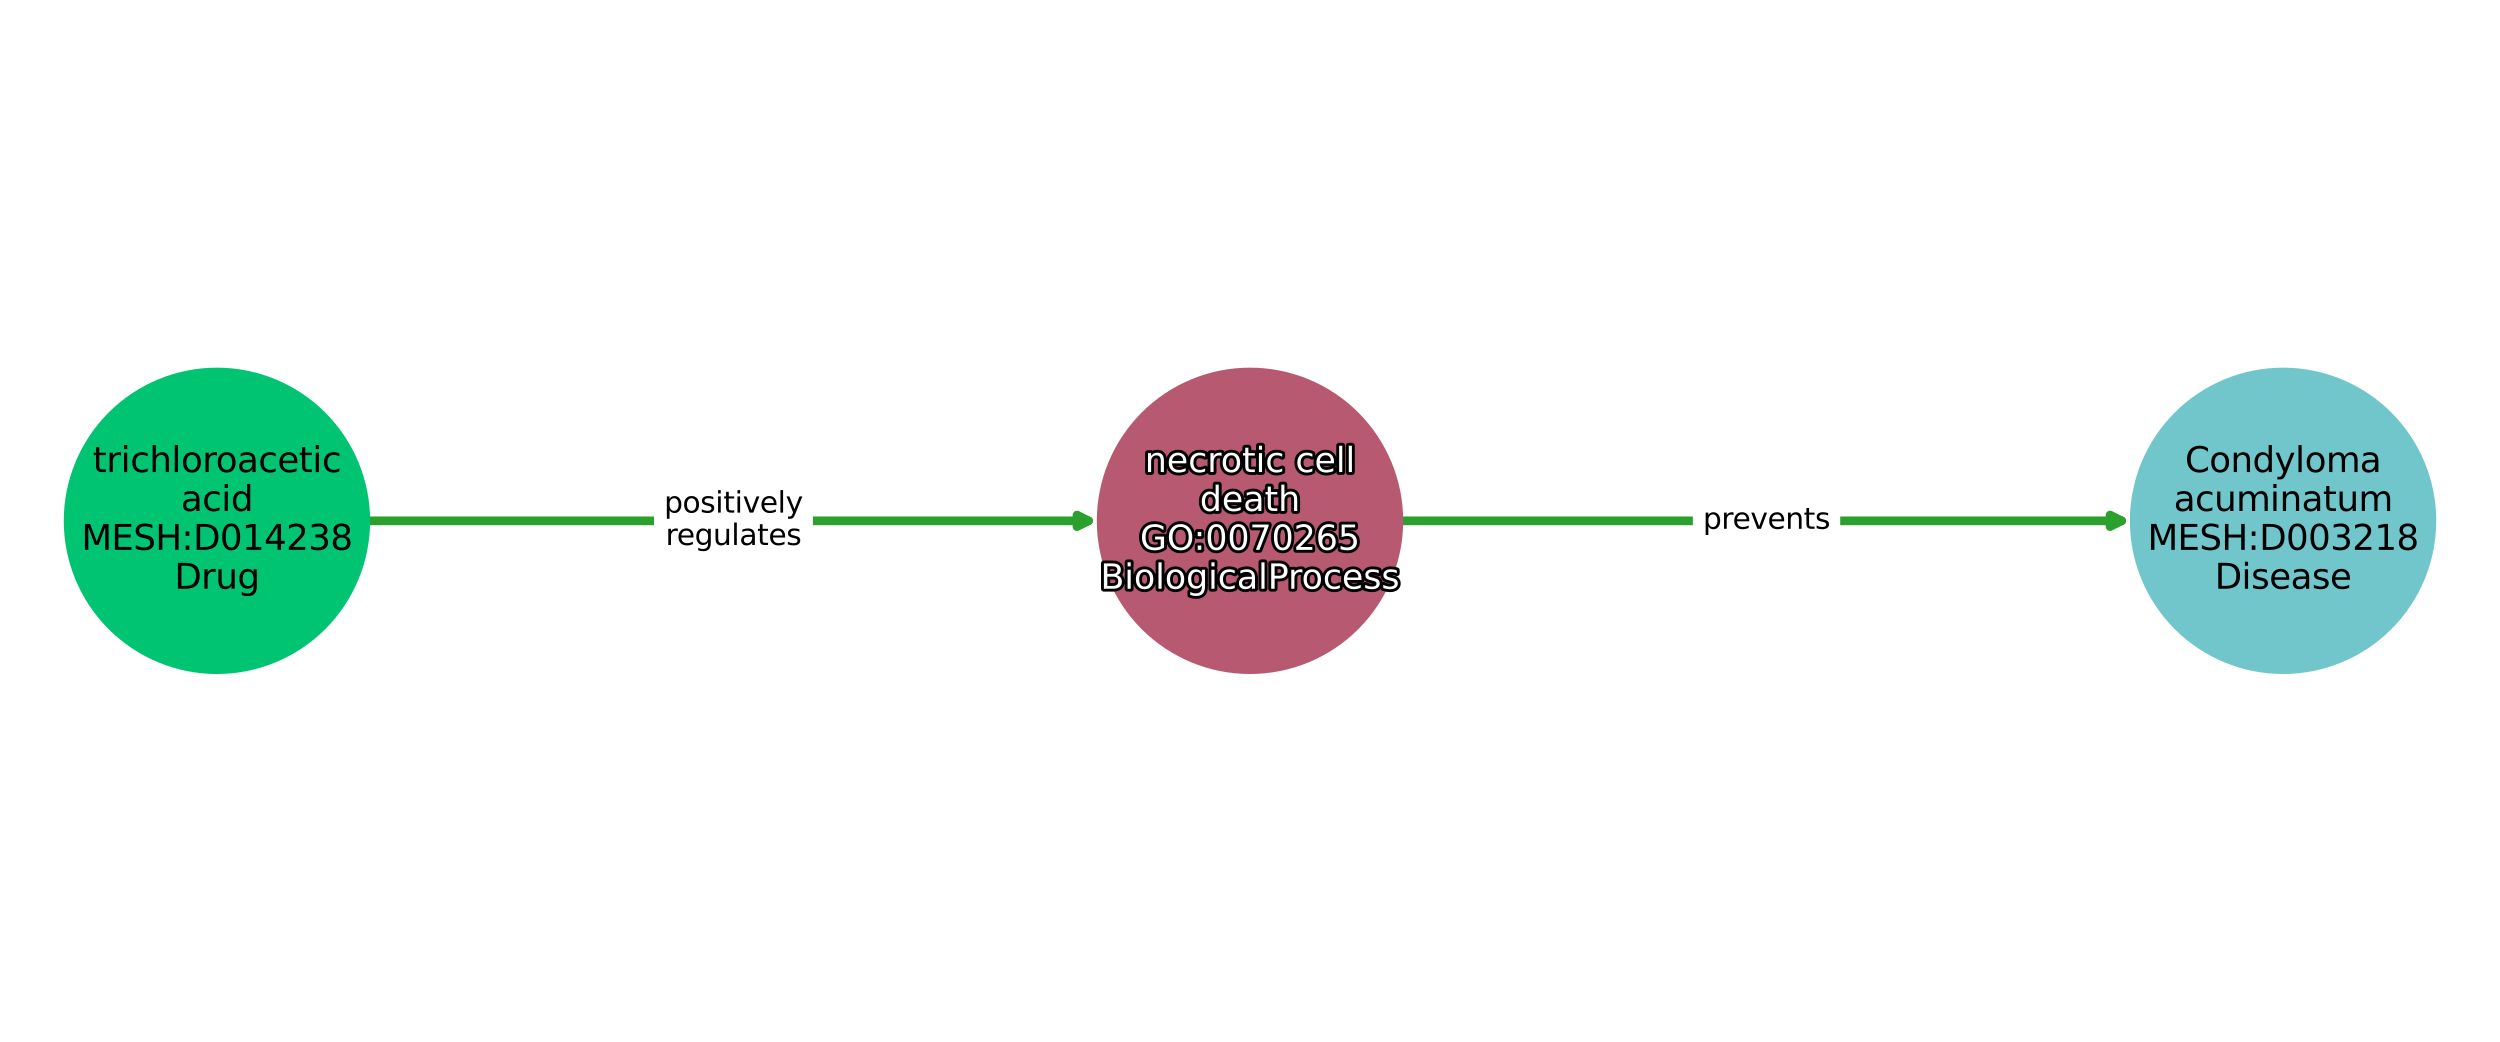 <?xml version="1.0" encoding="utf-8" standalone="no"?>
<!DOCTYPE svg PUBLIC "-//W3C//DTD SVG 1.1//EN"
  "http://www.w3.org/Graphics/SVG/1.1/DTD/svg11.dtd">
<svg xmlns:xlink="http://www.w3.org/1999/xlink" width="864pt" height="360pt" viewBox="0 0 864 360" xmlns="http://www.w3.org/2000/svg" version="1.1">
 <defs>
  <style type="text/css">*{stroke-linejoin: round; stroke-linecap: butt}</style>
 </defs>
 <g id="figure_1">
  <g id="patch_1">
   <path d="M 0 360 
L 864 360 
L 864 0 
L 0 0 
z
" style="fill: #ffffff"/>
  </g>
  <g id="axes_1">
   <g id="patch_2">
    <path d="M 127.418 180 
Q 253.49 180 376.208 180 
" clip-path="url(#p72d929a1fe)" style="fill: none; stroke: #2ca02c; stroke-width: 3; stroke-linecap: round"/>
    <path d="M 372.208 178 
L 376.208 180 
L 372.208 182 
L 372.208 178 
z
" clip-path="url(#p72d929a1fe)" style="fill: #2ca02c; stroke: #2ca02c; stroke-width: 3; stroke-linecap: round"/>
   </g>
   <g id="patch_3">
    <path d="M 484.443 180 
Q 610.515 180 733.232 180 
" clip-path="url(#p72d929a1fe)" style="fill: none; stroke: #2ca02c; stroke-width: 3; stroke-linecap: round"/>
    <path d="M 729.232 178 
L 733.232 180 
L 729.232 182 
L 729.232 178 
z
" clip-path="url(#p72d929a1fe)" style="fill: #2ca02c; stroke: #2ca02c; stroke-width: 3; stroke-linecap: round"/>
   </g>
   <g id="text_1">
    <g id="patch_4">
     <path d="M 229.527 193.438 
L 277.449 193.438 
Q 280.449 193.438 280.449 190.438 
L 280.449 169.562 
Q 280.449 166.562 277.449 166.562 
L 229.527 166.562 
Q 226.527 166.562 226.527 169.562 
L 226.527 190.438 
Q 226.527 193.438 229.527 193.438 
z
" clip-path="url(#p72d929a1fe)" style="fill: #ffffff; stroke: #ffffff; stroke-linejoin: miter"/>
    </g>
    <g clip-path="url(#p72d929a1fe)">
     <!-- positively -->
     <g transform="translate(229.527 177.16)scale(0.1 -0.1)">
      <defs>
       <path id="DejaVuSans-70" d="M 1159 525 
L 1159 -1331 
L 581 -1331 
L 581 3500 
L 1159 3500 
L 1159 2969 
Q 1341 3281 1617 3432 
Q 1894 3584 2278 3584 
Q 2916 3584 3314 3078 
Q 3713 2572 3713 1747 
Q 3713 922 3314 415 
Q 2916 -91 2278 -91 
Q 1894 -91 1617 61 
Q 1341 213 1159 525 
z
M 3116 1747 
Q 3116 2381 2855 2742 
Q 2594 3103 2138 3103 
Q 1681 3103 1420 2742 
Q 1159 2381 1159 1747 
Q 1159 1113 1420 752 
Q 1681 391 2138 391 
Q 2594 391 2855 752 
Q 3116 1113 3116 1747 
z
" transform="scale(0.016)"/>
       <path id="DejaVuSans-6f" d="M 1959 3097 
Q 1497 3097 1228 2736 
Q 959 2375 959 1747 
Q 959 1119 1226 758 
Q 1494 397 1959 397 
Q 2419 397 2687 759 
Q 2956 1122 2956 1747 
Q 2956 2369 2687 2733 
Q 2419 3097 1959 3097 
z
M 1959 3584 
Q 2709 3584 3137 3096 
Q 3566 2609 3566 1747 
Q 3566 888 3137 398 
Q 2709 -91 1959 -91 
Q 1206 -91 779 398 
Q 353 888 353 1747 
Q 353 2609 779 3096 
Q 1206 3584 1959 3584 
z
" transform="scale(0.016)"/>
       <path id="DejaVuSans-73" d="M 2834 3397 
L 2834 2853 
Q 2591 2978 2328 3040 
Q 2066 3103 1784 3103 
Q 1356 3103 1142 2972 
Q 928 2841 928 2578 
Q 928 2378 1081 2264 
Q 1234 2150 1697 2047 
L 1894 2003 
Q 2506 1872 2764 1633 
Q 3022 1394 3022 966 
Q 3022 478 2636 193 
Q 2250 -91 1575 -91 
Q 1294 -91 989 -36 
Q 684 19 347 128 
L 347 722 
Q 666 556 975 473 
Q 1284 391 1588 391 
Q 1994 391 2212 530 
Q 2431 669 2431 922 
Q 2431 1156 2273 1281 
Q 2116 1406 1581 1522 
L 1381 1569 
Q 847 1681 609 1914 
Q 372 2147 372 2553 
Q 372 3047 722 3315 
Q 1072 3584 1716 3584 
Q 2034 3584 2315 3537 
Q 2597 3491 2834 3397 
z
" transform="scale(0.016)"/>
       <path id="DejaVuSans-69" d="M 603 3500 
L 1178 3500 
L 1178 0 
L 603 0 
L 603 3500 
z
M 603 4863 
L 1178 4863 
L 1178 4134 
L 603 4134 
L 603 4863 
z
" transform="scale(0.016)"/>
       <path id="DejaVuSans-74" d="M 1172 4494 
L 1172 3500 
L 2356 3500 
L 2356 3053 
L 1172 3053 
L 1172 1153 
Q 1172 725 1289 603 
Q 1406 481 1766 481 
L 2356 481 
L 2356 0 
L 1766 0 
Q 1100 0 847 248 
Q 594 497 594 1153 
L 594 3053 
L 172 3053 
L 172 3500 
L 594 3500 
L 594 4494 
L 1172 4494 
z
" transform="scale(0.016)"/>
       <path id="DejaVuSans-76" d="M 191 3500 
L 800 3500 
L 1894 563 
L 2988 3500 
L 3597 3500 
L 2284 0 
L 1503 0 
L 191 3500 
z
" transform="scale(0.016)"/>
       <path id="DejaVuSans-65" d="M 3597 1894 
L 3597 1613 
L 953 1613 
Q 991 1019 1311 708 
Q 1631 397 2203 397 
Q 2534 397 2845 478 
Q 3156 559 3463 722 
L 3463 178 
Q 3153 47 2828 -22 
Q 2503 -91 2169 -91 
Q 1331 -91 842 396 
Q 353 884 353 1716 
Q 353 2575 817 3079 
Q 1281 3584 2069 3584 
Q 2775 3584 3186 3129 
Q 3597 2675 3597 1894 
z
M 3022 2063 
Q 3016 2534 2758 2815 
Q 2500 3097 2075 3097 
Q 1594 3097 1305 2825 
Q 1016 2553 972 2059 
L 3022 2063 
z
" transform="scale(0.016)"/>
       <path id="DejaVuSans-6c" d="M 603 4863 
L 1178 4863 
L 1178 0 
L 603 0 
L 603 4863 
z
" transform="scale(0.016)"/>
       <path id="DejaVuSans-79" d="M 2059 -325 
Q 1816 -950 1584 -1140 
Q 1353 -1331 966 -1331 
L 506 -1331 
L 506 -850 
L 844 -850 
Q 1081 -850 1212 -737 
Q 1344 -625 1503 -206 
L 1606 56 
L 191 3500 
L 800 3500 
L 1894 763 
L 2988 3500 
L 3597 3500 
L 2059 -325 
z
" transform="scale(0.016)"/>
      </defs>
      <use xlink:href="#DejaVuSans-70"/>
      <use xlink:href="#DejaVuSans-6f" x="63.477"/>
      <use xlink:href="#DejaVuSans-73" x="124.658"/>
      <use xlink:href="#DejaVuSans-69" x="176.758"/>
      <use xlink:href="#DejaVuSans-74" x="204.541"/>
      <use xlink:href="#DejaVuSans-69" x="243.75"/>
      <use xlink:href="#DejaVuSans-76" x="271.533"/>
      <use xlink:href="#DejaVuSans-65" x="330.713"/>
      <use xlink:href="#DejaVuSans-6c" x="392.236"/>
      <use xlink:href="#DejaVuSans-79" x="420.02"/>
     </g>
    </g>
    <g clip-path="url(#p72d929a1fe)">
     <!-- regulates -->
     <g transform="translate(230.031 188.358)scale(0.1 -0.1)">
      <defs>
       <path id="DejaVuSans-72" d="M 2631 2963 
Q 2534 3019 2420 3045 
Q 2306 3072 2169 3072 
Q 1681 3072 1420 2755 
Q 1159 2438 1159 1844 
L 1159 0 
L 581 0 
L 581 3500 
L 1159 3500 
L 1159 2956 
Q 1341 3275 1631 3429 
Q 1922 3584 2338 3584 
Q 2397 3584 2469 3576 
Q 2541 3569 2628 3553 
L 2631 2963 
z
" transform="scale(0.016)"/>
       <path id="DejaVuSans-67" d="M 2906 1791 
Q 2906 2416 2648 2759 
Q 2391 3103 1925 3103 
Q 1463 3103 1205 2759 
Q 947 2416 947 1791 
Q 947 1169 1205 825 
Q 1463 481 1925 481 
Q 2391 481 2648 825 
Q 2906 1169 2906 1791 
z
M 3481 434 
Q 3481 -459 3084 -895 
Q 2688 -1331 1869 -1331 
Q 1566 -1331 1297 -1286 
Q 1028 -1241 775 -1147 
L 775 -588 
Q 1028 -725 1275 -790 
Q 1522 -856 1778 -856 
Q 2344 -856 2625 -561 
Q 2906 -266 2906 331 
L 2906 616 
Q 2728 306 2450 153 
Q 2172 0 1784 0 
Q 1141 0 747 490 
Q 353 981 353 1791 
Q 353 2603 747 3093 
Q 1141 3584 1784 3584 
Q 2172 3584 2450 3431 
Q 2728 3278 2906 2969 
L 2906 3500 
L 3481 3500 
L 3481 434 
z
" transform="scale(0.016)"/>
       <path id="DejaVuSans-75" d="M 544 1381 
L 544 3500 
L 1119 3500 
L 1119 1403 
Q 1119 906 1312 657 
Q 1506 409 1894 409 
Q 2359 409 2629 706 
Q 2900 1003 2900 1516 
L 2900 3500 
L 3475 3500 
L 3475 0 
L 2900 0 
L 2900 538 
Q 2691 219 2414 64 
Q 2138 -91 1772 -91 
Q 1169 -91 856 284 
Q 544 659 544 1381 
z
M 1991 3584 
L 1991 3584 
z
" transform="scale(0.016)"/>
       <path id="DejaVuSans-61" d="M 2194 1759 
Q 1497 1759 1228 1600 
Q 959 1441 959 1056 
Q 959 750 1161 570 
Q 1363 391 1709 391 
Q 2188 391 2477 730 
Q 2766 1069 2766 1631 
L 2766 1759 
L 2194 1759 
z
M 3341 1997 
L 3341 0 
L 2766 0 
L 2766 531 
Q 2569 213 2275 61 
Q 1981 -91 1556 -91 
Q 1019 -91 701 211 
Q 384 513 384 1019 
Q 384 1609 779 1909 
Q 1175 2209 1959 2209 
L 2766 2209 
L 2766 2266 
Q 2766 2663 2505 2880 
Q 2244 3097 1772 3097 
Q 1472 3097 1187 3025 
Q 903 2953 641 2809 
L 641 3341 
Q 956 3463 1253 3523 
Q 1550 3584 1831 3584 
Q 2591 3584 2966 3190 
Q 3341 2797 3341 1997 
z
" transform="scale(0.016)"/>
      </defs>
      <use xlink:href="#DejaVuSans-72"/>
      <use xlink:href="#DejaVuSans-65" x="38.863"/>
      <use xlink:href="#DejaVuSans-67" x="100.387"/>
      <use xlink:href="#DejaVuSans-75" x="163.863"/>
      <use xlink:href="#DejaVuSans-6c" x="227.242"/>
      <use xlink:href="#DejaVuSans-61" x="255.025"/>
      <use xlink:href="#DejaVuSans-74" x="316.305"/>
      <use xlink:href="#DejaVuSans-65" x="355.514"/>
      <use xlink:href="#DejaVuSans-73" x="417.037"/>
     </g>
    </g>
   </g>
   <g id="text_2">
    <g id="patch_5">
     <path d="M 588.549 187.839 
L 632.476 187.839 
Q 635.476 187.839 635.476 184.839 
L 635.476 175.161 
Q 635.476 172.161 632.476 172.161 
L 588.549 172.161 
Q 585.549 172.161 585.549 175.161 
L 585.549 184.839 
Q 585.549 187.839 588.549 187.839 
z
" clip-path="url(#p72d929a1fe)" style="fill: #ffffff; stroke: #ffffff; stroke-linejoin: miter"/>
    </g>
    <g clip-path="url(#p72d929a1fe)">
     <!-- prevents -->
     <g transform="translate(588.549 182.759)scale(0.1 -0.1)">
      <defs>
       <path id="DejaVuSans-6e" d="M 3513 2113 
L 3513 0 
L 2938 0 
L 2938 2094 
Q 2938 2591 2744 2837 
Q 2550 3084 2163 3084 
Q 1697 3084 1428 2787 
Q 1159 2491 1159 1978 
L 1159 0 
L 581 0 
L 581 3500 
L 1159 3500 
L 1159 2956 
Q 1366 3272 1645 3428 
Q 1925 3584 2291 3584 
Q 2894 3584 3203 3211 
Q 3513 2838 3513 2113 
z
" transform="scale(0.016)"/>
      </defs>
      <use xlink:href="#DejaVuSans-70"/>
      <use xlink:href="#DejaVuSans-72" x="63.477"/>
      <use xlink:href="#DejaVuSans-65" x="102.34"/>
      <use xlink:href="#DejaVuSans-76" x="163.863"/>
      <use xlink:href="#DejaVuSans-65" x="223.043"/>
      <use xlink:href="#DejaVuSans-6e" x="284.566"/>
      <use xlink:href="#DejaVuSans-74" x="347.945"/>
      <use xlink:href="#DejaVuSans-73" x="387.154"/>
     </g>
    </g>
   </g>
   <g id="PathCollection_1">
    <defs>
     <path id="C0_0_a4e628495f" d="M 0 52.44 
C 13.907 52.44 27.247 46.915 37.081 37.081 
C 46.915 27.247 52.44 13.907 52.44 -0 
C 52.44 -13.907 46.915 -27.247 37.081 -37.081 
C 27.247 -46.915 13.907 -52.44 0 -52.44 
C -13.907 -52.44 -27.247 -46.915 -37.081 -37.081 
C -46.915 -27.247 -52.44 -13.907 -52.44 0 
C -52.44 13.907 -46.915 27.247 -37.081 37.081 
C -27.247 46.915 -13.907 52.44 0 52.44 
z
"/>
    </defs>
    <g clip-path="url(#p72d929a1fe)">
     <use xlink:href="#C0_0_a4e628495f" x="74.975" y="180" style="fill: #01c472; stroke: #01c472"/>
    </g>
    <g clip-path="url(#p72d929a1fe)">
     <use xlink:href="#C0_0_a4e628495f" x="432" y="180" style="fill: #b75970; stroke: #b75970"/>
    </g>
    <g clip-path="url(#p72d929a1fe)">
     <use xlink:href="#C0_0_a4e628495f" x="789.025" y="180" style="fill: #70c6ca; stroke: #70c6ca"/>
    </g>
   </g>
   <g id="text_3">
    <path d="M 402.241 159.193 
L 402.241 163.155 
L 401.163 163.155 
L 401.163 159.229 
Q 401.163 158.297 400.799 157.836 
Q 400.435 157.373 399.71 157.373 
Q 398.836 157.373 398.332 157.93 
Q 397.827 158.485 397.827 159.446 
L 397.827 163.155 
L 396.743 163.155 
L 396.743 156.593 
L 397.827 156.593 
L 397.827 157.613 
Q 398.215 157.02 398.738 156.728 
Q 399.263 156.435 399.95 156.435 
Q 401.08 156.435 401.66 157.135 
Q 402.241 157.834 402.241 159.193 
z
M 410.004 159.604 
L 410.004 160.131 
L 405.046 160.131 
Q 405.118 161.245 405.718 161.828 
Q 406.318 162.411 407.39 162.411 
Q 408.011 162.411 408.594 162.259 
Q 409.177 162.107 409.753 161.801 
L 409.753 162.821 
Q 409.171 163.067 408.562 163.196 
Q 407.953 163.326 407.326 163.326 
Q 405.755 163.326 404.838 162.413 
Q 403.921 161.498 403.921 159.938 
Q 403.921 158.327 404.791 157.382 
Q 405.661 156.435 407.139 156.435 
Q 408.463 156.435 409.233 157.288 
Q 410.004 158.14 410.004 159.604 
z
M 408.926 159.287 
Q 408.915 158.404 408.431 157.877 
Q 407.947 157.348 407.15 157.348 
Q 406.248 157.348 405.706 157.858 
Q 405.165 158.368 405.082 159.295 
L 408.926 159.287 
z
M 416.496 156.844 
L 416.496 157.853 
Q 416.039 157.6 415.579 157.474 
Q 415.12 157.348 414.651 157.348 
Q 413.601 157.348 413.02 158.014 
Q 412.44 158.678 412.44 159.88 
Q 412.44 161.081 413.02 161.747 
Q 413.601 162.411 414.651 162.411 
Q 415.12 162.411 415.579 162.285 
Q 416.039 162.16 416.496 161.906 
L 416.496 162.904 
Q 416.044 163.114 415.56 163.219 
Q 415.079 163.326 414.533 163.326 
Q 413.05 163.326 412.176 162.394 
Q 411.304 161.462 411.304 159.88 
Q 411.304 158.275 412.185 157.356 
Q 413.069 156.435 414.604 156.435 
Q 415.101 156.435 415.575 156.538 
Q 416.05 156.64 416.496 156.844 
z
M 422.173 157.6 
Q 421.991 157.495 421.777 157.446 
Q 421.564 157.395 421.307 157.395 
Q 420.392 157.395 419.902 157.99 
Q 419.413 158.584 419.413 159.698 
L 419.413 163.155 
L 418.329 163.155 
L 418.329 156.593 
L 419.413 156.593 
L 419.413 157.613 
Q 419.754 157.015 420.298 156.726 
Q 420.844 156.435 421.624 156.435 
Q 421.734 156.435 421.869 156.45 
Q 422.004 156.463 422.168 156.493 
L 422.173 157.6 
z
M 425.577 157.348 
Q 424.71 157.348 424.206 158.025 
Q 423.702 158.702 423.702 159.88 
Q 423.702 161.057 424.202 161.734 
Q 424.705 162.411 425.577 162.411 
Q 426.439 162.411 426.942 161.732 
Q 427.446 161.051 427.446 159.88 
Q 427.446 158.713 426.942 158.031 
Q 426.439 157.348 425.577 157.348 
z
M 425.577 156.435 
Q 426.983 156.435 427.785 157.35 
Q 428.59 158.263 428.59 159.88 
Q 428.59 161.49 427.785 162.409 
Q 426.983 163.326 425.577 163.326 
Q 424.165 163.326 423.364 162.409 
Q 422.565 161.49 422.565 159.88 
Q 422.565 158.263 423.364 157.35 
Q 424.165 156.435 425.577 156.435 
z
M 431.443 154.729 
L 431.443 156.593 
L 433.663 156.593 
L 433.663 157.431 
L 431.443 157.431 
L 431.443 160.993 
Q 431.443 161.796 431.662 162.025 
Q 431.882 162.253 432.557 162.253 
L 433.663 162.253 
L 433.663 163.155 
L 432.557 163.155 
Q 431.308 163.155 430.834 162.69 
Q 430.359 162.223 430.359 160.993 
L 430.359 157.431 
L 429.568 157.431 
L 429.568 156.593 
L 430.359 156.593 
L 430.359 154.729 
L 431.443 154.729 
z
M 435.081 156.593 
L 436.159 156.593 
L 436.159 163.155 
L 435.081 163.155 
L 435.081 156.593 
z
M 435.081 154.037 
L 436.159 154.037 
L 436.159 155.404 
L 435.081 155.404 
L 435.081 154.037 
z
M 443.138 156.844 
L 443.138 157.853 
Q 442.681 157.6 442.221 157.474 
Q 441.762 157.348 441.293 157.348 
Q 440.243 157.348 439.662 158.014 
Q 439.083 158.678 439.083 159.88 
Q 439.083 161.081 439.662 161.747 
Q 440.243 162.411 441.293 162.411 
Q 441.762 162.411 442.221 162.285 
Q 442.681 162.16 443.138 161.906 
L 443.138 162.904 
Q 442.686 163.114 442.203 163.219 
Q 441.721 163.326 441.175 163.326 
Q 439.692 163.326 438.818 162.394 
Q 437.946 161.462 437.946 159.88 
Q 437.946 158.275 438.828 157.356 
Q 439.711 156.435 441.246 156.435 
Q 441.743 156.435 442.218 156.538 
Q 442.692 156.64 443.138 156.844 
z
M 453.55 156.844 
L 453.55 157.853 
Q 453.093 157.6 452.633 157.474 
Q 452.174 157.348 451.705 157.348 
Q 450.655 157.348 450.074 158.014 
Q 449.495 158.678 449.495 159.88 
Q 449.495 161.081 450.074 161.747 
Q 450.655 162.411 451.705 162.411 
Q 452.174 162.411 452.633 162.285 
Q 453.093 162.16 453.55 161.906 
L 453.55 162.904 
Q 453.098 163.114 452.615 163.219 
Q 452.133 163.326 451.587 163.326 
Q 450.104 163.326 449.23 162.394 
Q 448.358 161.462 448.358 159.88 
Q 448.358 158.275 449.24 157.356 
Q 450.123 156.435 451.658 156.435 
Q 452.155 156.435 452.63 156.538 
Q 453.104 156.64 453.55 156.844 
z
M 461.039 159.604 
L 461.039 160.131 
L 456.081 160.131 
Q 456.152 161.245 456.752 161.828 
Q 457.352 162.411 458.425 162.411 
Q 459.045 162.411 459.629 162.259 
Q 460.212 162.107 460.787 161.801 
L 460.787 162.821 
Q 460.206 163.067 459.597 163.196 
Q 458.987 163.326 458.361 163.326 
Q 456.79 163.326 455.873 162.413 
Q 454.956 161.498 454.956 159.938 
Q 454.956 158.327 455.826 157.382 
Q 456.696 156.435 458.174 156.435 
Q 459.497 156.435 460.268 157.288 
Q 461.039 158.14 461.039 159.604 
z
M 459.96 159.287 
Q 459.949 158.404 459.465 157.877 
Q 458.982 157.348 458.185 157.348 
Q 457.283 157.348 456.741 157.858 
Q 456.199 158.368 456.117 159.295 
L 459.96 159.287 
z
M 462.808 154.037 
L 463.886 154.037 
L 463.886 163.155 
L 462.808 163.155 
L 462.808 154.037 
z
M 466.142 154.037 
L 467.22 154.037 
L 467.22 163.155 
L 466.142 163.155 
L 466.142 154.037 
z
" clip-path="url(#p72d929a1fe)" style="fill: #ffffff; stroke: #000000; stroke-width: 2"/>
    <path d="M 402.241 159.193 
L 402.241 163.155 
L 401.163 163.155 
L 401.163 159.229 
Q 401.163 158.297 400.799 157.836 
Q 400.435 157.373 399.71 157.373 
Q 398.836 157.373 398.332 157.93 
Q 397.827 158.485 397.827 159.446 
L 397.827 163.155 
L 396.743 163.155 
L 396.743 156.593 
L 397.827 156.593 
L 397.827 157.613 
Q 398.215 157.02 398.738 156.728 
Q 399.263 156.435 399.95 156.435 
Q 401.08 156.435 401.66 157.135 
Q 402.241 157.834 402.241 159.193 
z
M 410.004 159.604 
L 410.004 160.131 
L 405.046 160.131 
Q 405.118 161.245 405.718 161.828 
Q 406.318 162.411 407.39 162.411 
Q 408.011 162.411 408.594 162.259 
Q 409.177 162.107 409.753 161.801 
L 409.753 162.821 
Q 409.171 163.067 408.562 163.196 
Q 407.953 163.326 407.326 163.326 
Q 405.755 163.326 404.838 162.413 
Q 403.921 161.498 403.921 159.938 
Q 403.921 158.327 404.791 157.382 
Q 405.661 156.435 407.139 156.435 
Q 408.463 156.435 409.233 157.288 
Q 410.004 158.14 410.004 159.604 
z
M 408.926 159.287 
Q 408.915 158.404 408.431 157.877 
Q 407.947 157.348 407.15 157.348 
Q 406.248 157.348 405.706 157.858 
Q 405.165 158.368 405.082 159.295 
L 408.926 159.287 
z
M 416.496 156.844 
L 416.496 157.853 
Q 416.039 157.6 415.579 157.474 
Q 415.12 157.348 414.651 157.348 
Q 413.601 157.348 413.02 158.014 
Q 412.44 158.678 412.44 159.88 
Q 412.44 161.081 413.02 161.747 
Q 413.601 162.411 414.651 162.411 
Q 415.12 162.411 415.579 162.285 
Q 416.039 162.16 416.496 161.906 
L 416.496 162.904 
Q 416.044 163.114 415.56 163.219 
Q 415.079 163.326 414.533 163.326 
Q 413.05 163.326 412.176 162.394 
Q 411.304 161.462 411.304 159.88 
Q 411.304 158.275 412.185 157.356 
Q 413.069 156.435 414.604 156.435 
Q 415.101 156.435 415.575 156.538 
Q 416.05 156.64 416.496 156.844 
z
M 422.173 157.6 
Q 421.991 157.495 421.777 157.446 
Q 421.564 157.395 421.307 157.395 
Q 420.392 157.395 419.902 157.99 
Q 419.413 158.584 419.413 159.698 
L 419.413 163.155 
L 418.329 163.155 
L 418.329 156.593 
L 419.413 156.593 
L 419.413 157.613 
Q 419.754 157.015 420.298 156.726 
Q 420.844 156.435 421.624 156.435 
Q 421.734 156.435 421.869 156.45 
Q 422.004 156.463 422.168 156.493 
L 422.173 157.6 
z
M 425.577 157.348 
Q 424.71 157.348 424.206 158.025 
Q 423.702 158.702 423.702 159.88 
Q 423.702 161.057 424.202 161.734 
Q 424.705 162.411 425.577 162.411 
Q 426.439 162.411 426.942 161.732 
Q 427.446 161.051 427.446 159.88 
Q 427.446 158.713 426.942 158.031 
Q 426.439 157.348 425.577 157.348 
z
M 425.577 156.435 
Q 426.983 156.435 427.785 157.35 
Q 428.59 158.263 428.59 159.88 
Q 428.59 161.49 427.785 162.409 
Q 426.983 163.326 425.577 163.326 
Q 424.165 163.326 423.364 162.409 
Q 422.565 161.49 422.565 159.88 
Q 422.565 158.263 423.364 157.35 
Q 424.165 156.435 425.577 156.435 
z
M 431.443 154.729 
L 431.443 156.593 
L 433.663 156.593 
L 433.663 157.431 
L 431.443 157.431 
L 431.443 160.993 
Q 431.443 161.796 431.662 162.025 
Q 431.882 162.253 432.557 162.253 
L 433.663 162.253 
L 433.663 163.155 
L 432.557 163.155 
Q 431.308 163.155 430.834 162.69 
Q 430.359 162.223 430.359 160.993 
L 430.359 157.431 
L 429.568 157.431 
L 429.568 156.593 
L 430.359 156.593 
L 430.359 154.729 
L 431.443 154.729 
z
M 435.081 156.593 
L 436.159 156.593 
L 436.159 163.155 
L 435.081 163.155 
L 435.081 156.593 
z
M 435.081 154.037 
L 436.159 154.037 
L 436.159 155.404 
L 435.081 155.404 
L 435.081 154.037 
z
M 443.138 156.844 
L 443.138 157.853 
Q 442.681 157.6 442.221 157.474 
Q 441.762 157.348 441.293 157.348 
Q 440.243 157.348 439.662 158.014 
Q 439.083 158.678 439.083 159.88 
Q 439.083 161.081 439.662 161.747 
Q 440.243 162.411 441.293 162.411 
Q 441.762 162.411 442.221 162.285 
Q 442.681 162.16 443.138 161.906 
L 443.138 162.904 
Q 442.686 163.114 442.203 163.219 
Q 441.721 163.326 441.175 163.326 
Q 439.692 163.326 438.818 162.394 
Q 437.946 161.462 437.946 159.88 
Q 437.946 158.275 438.828 157.356 
Q 439.711 156.435 441.246 156.435 
Q 441.743 156.435 442.218 156.538 
Q 442.692 156.64 443.138 156.844 
z
M 453.55 156.844 
L 453.55 157.853 
Q 453.093 157.6 452.633 157.474 
Q 452.174 157.348 451.705 157.348 
Q 450.655 157.348 450.074 158.014 
Q 449.495 158.678 449.495 159.88 
Q 449.495 161.081 450.074 161.747 
Q 450.655 162.411 451.705 162.411 
Q 452.174 162.411 452.633 162.285 
Q 453.093 162.16 453.55 161.906 
L 453.55 162.904 
Q 453.098 163.114 452.615 163.219 
Q 452.133 163.326 451.587 163.326 
Q 450.104 163.326 449.23 162.394 
Q 448.358 161.462 448.358 159.88 
Q 448.358 158.275 449.24 157.356 
Q 450.123 156.435 451.658 156.435 
Q 452.155 156.435 452.63 156.538 
Q 453.104 156.64 453.55 156.844 
z
M 461.039 159.604 
L 461.039 160.131 
L 456.081 160.131 
Q 456.152 161.245 456.752 161.828 
Q 457.352 162.411 458.425 162.411 
Q 459.045 162.411 459.629 162.259 
Q 460.212 162.107 460.787 161.801 
L 460.787 162.821 
Q 460.206 163.067 459.597 163.196 
Q 458.987 163.326 458.361 163.326 
Q 456.79 163.326 455.873 162.413 
Q 454.956 161.498 454.956 159.938 
Q 454.956 158.327 455.826 157.382 
Q 456.696 156.435 458.174 156.435 
Q 459.497 156.435 460.268 157.288 
Q 461.039 158.14 461.039 159.604 
z
M 459.96 159.287 
Q 459.949 158.404 459.465 157.877 
Q 458.982 157.348 458.185 157.348 
Q 457.283 157.348 456.741 157.858 
Q 456.199 158.368 456.117 159.295 
L 459.96 159.287 
z
M 462.808 154.037 
L 463.886 154.037 
L 463.886 163.155 
L 462.808 163.155 
L 462.808 154.037 
z
M 466.142 154.037 
L 467.22 154.037 
L 467.22 163.155 
L 466.142 163.155 
L 466.142 154.037 
z
" clip-path="url(#p72d929a1fe)" style="fill: #ffffff"/>
    <path d="M 420.116 171.026 
L 420.116 167.474 
L 421.194 167.474 
L 421.194 176.593 
L 420.116 176.593 
L 420.116 175.608 
Q 419.777 176.193 419.257 176.478 
Q 418.74 176.763 418.012 176.763 
Q 416.824 176.763 416.076 175.814 
Q 415.329 174.864 415.329 173.317 
Q 415.329 171.77 416.076 170.821 
Q 416.824 169.873 418.012 169.873 
Q 418.74 169.873 419.257 170.158 
Q 419.777 170.441 420.116 171.026 
z
M 416.443 173.317 
Q 416.443 174.506 416.933 175.183 
Q 417.422 175.859 418.277 175.859 
Q 419.132 175.859 419.623 175.183 
Q 420.116 174.506 420.116 173.317 
Q 420.116 172.128 419.623 171.451 
Q 419.132 170.774 418.277 170.774 
Q 417.422 170.774 416.933 171.451 
Q 416.443 172.128 416.443 173.317 
z
M 429.029 173.041 
L 429.029 173.568 
L 424.072 173.568 
Q 424.143 174.682 424.743 175.265 
Q 425.343 175.848 426.415 175.848 
Q 427.036 175.848 427.619 175.696 
Q 428.202 175.544 428.778 175.239 
L 428.778 176.259 
Q 428.197 176.504 427.587 176.634 
Q 426.978 176.763 426.352 176.763 
Q 424.78 176.763 423.863 175.85 
Q 422.947 174.935 422.947 173.375 
Q 422.947 171.764 423.817 170.819 
Q 424.687 169.873 426.164 169.873 
Q 427.488 169.873 428.258 170.726 
Q 429.029 171.577 429.029 173.041 
z
M 427.951 172.724 
Q 427.94 171.841 427.456 171.314 
Q 426.972 170.786 426.175 170.786 
Q 425.273 170.786 424.732 171.296 
Q 424.19 171.806 424.107 172.732 
L 427.951 172.724 
z
M 433.781 173.294 
Q 432.474 173.294 431.97 173.593 
Q 431.466 173.891 431.466 174.613 
Q 431.466 175.186 431.844 175.524 
Q 432.223 175.859 432.872 175.859 
Q 433.77 175.859 434.312 175.224 
Q 434.854 174.588 434.854 173.534 
L 434.854 173.294 
L 433.781 173.294 
z
M 435.932 172.848 
L 435.932 176.593 
L 434.854 176.593 
L 434.854 175.597 
Q 434.484 176.193 433.933 176.478 
Q 433.382 176.763 432.585 176.763 
Q 431.578 176.763 430.982 176.197 
Q 430.387 175.631 430.387 174.682 
Q 430.387 173.576 431.128 173.013 
Q 431.871 172.451 433.341 172.451 
L 434.854 172.451 
L 434.854 172.344 
Q 434.854 171.599 434.364 171.193 
Q 433.875 170.786 432.99 170.786 
Q 432.428 170.786 431.893 170.921 
Q 431.361 171.056 430.869 171.326 
L 430.869 170.328 
Q 431.46 170.099 432.017 169.987 
Q 432.574 169.873 433.101 169.873 
Q 434.526 169.873 435.229 170.611 
Q 435.932 171.348 435.932 172.848 
z
M 439.219 168.166 
L 439.219 170.03 
L 441.439 170.03 
L 441.439 170.868 
L 439.219 170.868 
L 439.219 174.431 
Q 439.219 175.233 439.438 175.462 
Q 439.657 175.691 440.332 175.691 
L 441.439 175.691 
L 441.439 176.593 
L 440.332 176.593 
Q 439.084 176.593 438.609 176.128 
Q 438.135 175.661 438.135 174.431 
L 438.135 170.868 
L 437.344 170.868 
L 437.344 170.03 
L 438.135 170.03 
L 438.135 168.166 
L 439.219 168.166 
z
M 448.313 172.631 
L 448.313 176.593 
L 447.235 176.593 
L 447.235 172.666 
Q 447.235 171.734 446.871 171.273 
Q 446.507 170.81 445.782 170.81 
Q 444.908 170.81 444.404 171.367 
Q 443.899 171.922 443.899 172.884 
L 443.899 176.593 
L 442.815 176.593 
L 442.815 167.474 
L 443.899 167.474 
L 443.899 171.05 
Q 444.287 170.458 444.81 170.165 
Q 445.335 169.873 446.022 169.873 
Q 447.152 169.873 447.732 170.572 
Q 448.313 171.271 448.313 172.631 
z
" clip-path="url(#p72d929a1fe)" style="fill: #ffffff; stroke: #000000; stroke-width: 2"/>
    <path d="M 420.116 171.026 
L 420.116 167.474 
L 421.194 167.474 
L 421.194 176.593 
L 420.116 176.593 
L 420.116 175.608 
Q 419.777 176.193 419.257 176.478 
Q 418.74 176.763 418.012 176.763 
Q 416.824 176.763 416.076 175.814 
Q 415.329 174.864 415.329 173.317 
Q 415.329 171.77 416.076 170.821 
Q 416.824 169.873 418.012 169.873 
Q 418.74 169.873 419.257 170.158 
Q 419.777 170.441 420.116 171.026 
z
M 416.443 173.317 
Q 416.443 174.506 416.933 175.183 
Q 417.422 175.859 418.277 175.859 
Q 419.132 175.859 419.623 175.183 
Q 420.116 174.506 420.116 173.317 
Q 420.116 172.128 419.623 171.451 
Q 419.132 170.774 418.277 170.774 
Q 417.422 170.774 416.933 171.451 
Q 416.443 172.128 416.443 173.317 
z
M 429.029 173.041 
L 429.029 173.568 
L 424.072 173.568 
Q 424.143 174.682 424.743 175.265 
Q 425.343 175.848 426.415 175.848 
Q 427.036 175.848 427.619 175.696 
Q 428.202 175.544 428.778 175.239 
L 428.778 176.259 
Q 428.197 176.504 427.587 176.634 
Q 426.978 176.763 426.352 176.763 
Q 424.78 176.763 423.863 175.85 
Q 422.947 174.935 422.947 173.375 
Q 422.947 171.764 423.817 170.819 
Q 424.687 169.873 426.164 169.873 
Q 427.488 169.873 428.258 170.726 
Q 429.029 171.577 429.029 173.041 
z
M 427.951 172.724 
Q 427.94 171.841 427.456 171.314 
Q 426.972 170.786 426.175 170.786 
Q 425.273 170.786 424.732 171.296 
Q 424.19 171.806 424.107 172.732 
L 427.951 172.724 
z
M 433.781 173.294 
Q 432.474 173.294 431.97 173.593 
Q 431.466 173.891 431.466 174.613 
Q 431.466 175.186 431.844 175.524 
Q 432.223 175.859 432.872 175.859 
Q 433.77 175.859 434.312 175.224 
Q 434.854 174.588 434.854 173.534 
L 434.854 173.294 
L 433.781 173.294 
z
M 435.932 172.848 
L 435.932 176.593 
L 434.854 176.593 
L 434.854 175.597 
Q 434.484 176.193 433.933 176.478 
Q 433.382 176.763 432.585 176.763 
Q 431.578 176.763 430.982 176.197 
Q 430.387 175.631 430.387 174.682 
Q 430.387 173.576 431.128 173.013 
Q 431.871 172.451 433.341 172.451 
L 434.854 172.451 
L 434.854 172.344 
Q 434.854 171.599 434.364 171.193 
Q 433.875 170.786 432.99 170.786 
Q 432.428 170.786 431.893 170.921 
Q 431.361 171.056 430.869 171.326 
L 430.869 170.328 
Q 431.46 170.099 432.017 169.987 
Q 432.574 169.873 433.101 169.873 
Q 434.526 169.873 435.229 170.611 
Q 435.932 171.348 435.932 172.848 
z
M 439.219 168.166 
L 439.219 170.03 
L 441.439 170.03 
L 441.439 170.868 
L 439.219 170.868 
L 439.219 174.431 
Q 439.219 175.233 439.438 175.462 
Q 439.657 175.691 440.332 175.691 
L 441.439 175.691 
L 441.439 176.593 
L 440.332 176.593 
Q 439.084 176.593 438.609 176.128 
Q 438.135 175.661 438.135 174.431 
L 438.135 170.868 
L 437.344 170.868 
L 437.344 170.03 
L 438.135 170.03 
L 438.135 168.166 
L 439.219 168.166 
z
M 448.313 172.631 
L 448.313 176.593 
L 447.235 176.593 
L 447.235 172.666 
Q 447.235 171.734 446.871 171.273 
Q 446.507 170.81 445.782 170.81 
Q 444.908 170.81 444.404 171.367 
Q 443.899 171.922 443.899 172.884 
L 443.899 176.593 
L 442.815 176.593 
L 442.815 167.474 
L 443.899 167.474 
L 443.899 171.05 
Q 444.287 170.458 444.81 170.165 
Q 445.335 169.873 446.022 169.873 
Q 447.152 169.873 447.732 170.572 
Q 448.313 171.271 448.313 172.631 
z
" clip-path="url(#p72d929a1fe)" style="fill: #ffffff"/>
    <path d="M 401.131 188.781 
L 401.131 186.432 
L 399.198 186.432 
L 399.198 185.459 
L 402.303 185.459 
L 402.303 189.216 
Q 401.618 189.702 400.792 189.951 
Q 399.967 190.201 399.029 190.201 
Q 396.978 190.201 395.819 189.002 
Q 394.662 187.802 394.662 185.665 
Q 394.662 183.52 395.819 182.322 
Q 396.978 181.124 399.029 181.124 
Q 399.884 181.124 400.655 181.336 
Q 401.425 181.546 402.076 181.956 
L 402.076 183.216 
Q 401.42 182.659 400.681 182.378 
Q 399.942 182.097 399.128 182.097 
Q 397.522 182.097 396.715 182.993 
Q 395.911 183.889 395.911 185.665 
Q 395.911 187.435 396.715 188.331 
Q 397.522 189.227 399.128 189.227 
Q 399.755 189.227 400.246 189.119 
Q 400.739 189.01 401.131 188.781 
z
M 408.017 182.084 
Q 406.727 182.084 405.967 183.046 
Q 405.21 184.006 405.21 185.665 
Q 405.21 187.317 405.967 188.279 
Q 406.727 189.239 408.017 189.239 
Q 409.305 189.239 410.059 188.279 
Q 410.812 187.317 410.812 185.665 
Q 410.812 184.006 410.059 183.046 
Q 409.305 182.084 408.017 182.084 
z
M 408.017 181.124 
Q 409.856 181.124 410.957 182.357 
Q 412.059 183.591 412.059 185.665 
Q 412.059 187.733 410.957 188.967 
Q 409.856 190.201 408.017 190.201 
Q 406.172 190.201 405.065 188.971 
Q 403.961 187.739 403.961 185.665 
Q 403.961 183.591 405.065 182.357 
Q 406.172 181.124 408.017 181.124 
z
M 413.929 188.541 
L 415.165 188.541 
L 415.165 190.03 
L 413.929 190.03 
L 413.929 188.541 
z
M 413.929 183.826 
L 415.165 183.826 
L 415.165 185.312 
L 413.929 185.312 
L 413.929 183.826 
z
M 420.38 182.061 
Q 419.467 182.061 419.006 182.961 
Q 418.546 183.859 418.546 185.665 
Q 418.546 187.463 419.006 188.363 
Q 419.467 189.263 420.38 189.263 
Q 421.301 189.263 421.76 188.363 
Q 422.221 187.463 422.221 185.665 
Q 422.221 183.859 421.76 182.961 
Q 421.301 182.061 420.38 182.061 
z
M 420.38 181.124 
Q 421.852 181.124 422.628 182.288 
Q 423.404 183.451 423.404 185.665 
Q 423.404 187.874 422.628 189.038 
Q 421.852 190.201 420.38 190.201 
Q 418.91 190.201 418.134 189.038 
Q 417.357 187.874 417.357 185.665 
Q 417.357 183.451 418.134 182.288 
Q 418.91 181.124 420.38 181.124 
z
M 428.015 182.061 
Q 427.102 182.061 426.64 182.961 
Q 426.181 183.859 426.181 185.665 
Q 426.181 187.463 426.64 188.363 
Q 427.102 189.263 428.015 189.263 
Q 428.935 189.263 429.395 188.363 
Q 429.856 187.463 429.856 185.665 
Q 429.856 183.859 429.395 182.961 
Q 428.935 182.061 428.015 182.061 
z
M 428.015 181.124 
Q 429.487 181.124 430.263 182.288 
Q 431.039 183.451 431.039 185.665 
Q 431.039 187.874 430.263 189.038 
Q 429.487 190.201 428.015 190.201 
Q 426.545 190.201 425.768 189.038 
Q 424.992 187.874 424.992 185.665 
Q 424.992 183.451 425.768 182.288 
Q 426.545 181.124 428.015 181.124 
z
M 432.82 181.281 
L 438.445 181.281 
L 438.445 181.786 
L 435.269 190.03 
L 434.033 190.03 
L 437.022 182.279 
L 432.82 182.279 
L 432.82 181.281 
z
M 443.284 182.061 
Q 442.371 182.061 441.91 182.961 
Q 441.45 183.859 441.45 185.665 
Q 441.45 187.463 441.91 188.363 
Q 442.371 189.263 443.284 189.263 
Q 444.205 189.263 444.664 188.363 
Q 445.125 187.463 445.125 185.665 
Q 445.125 183.859 444.664 182.961 
Q 444.205 182.061 443.284 182.061 
z
M 443.284 181.124 
Q 444.756 181.124 445.532 182.288 
Q 446.309 183.451 446.309 185.665 
Q 446.309 187.874 445.532 189.038 
Q 444.756 190.201 443.284 190.201 
Q 441.814 190.201 441.038 189.038 
Q 440.262 187.874 440.262 185.665 
Q 440.262 183.451 441.038 182.288 
Q 441.814 181.124 443.284 181.124 
z
M 449.408 189.034 
L 453.538 189.034 
L 453.538 190.03 
L 447.985 190.03 
L 447.985 189.034 
Q 448.658 188.337 449.82 187.163 
Q 450.985 185.987 451.283 185.646 
Q 451.851 185.009 452.076 184.566 
Q 452.303 184.124 452.303 183.696 
Q 452.303 182.999 451.813 182.56 
Q 451.324 182.119 450.538 182.119 
Q 449.981 182.119 449.363 182.312 
Q 448.746 182.506 448.043 182.899 
L 448.043 181.703 
Q 448.757 181.416 449.378 181.27 
Q 450 181.124 450.516 181.124 
Q 451.875 181.124 452.683 181.804 
Q 453.491 182.483 453.491 183.619 
Q 453.491 184.159 453.289 184.643 
Q 453.088 185.125 452.554 185.781 
Q 452.408 185.952 451.622 186.764 
Q 450.838 187.576 449.408 189.034 
z
M 458.702 185.185 
Q 457.905 185.185 457.438 185.731 
Q 456.973 186.274 456.973 187.223 
Q 456.973 188.166 457.438 188.716 
Q 457.905 189.263 458.702 189.263 
Q 459.499 189.263 459.964 188.716 
Q 460.429 188.166 460.429 187.223 
Q 460.429 186.274 459.964 185.731 
Q 459.499 185.185 458.702 185.185 
z
M 461.051 181.474 
L 461.051 182.552 
Q 460.605 182.342 460.151 182.232 
Q 459.697 182.119 459.251 182.119 
Q 458.079 182.119 457.461 182.911 
Q 456.844 183.702 456.756 185.301 
Q 457.101 184.791 457.622 184.519 
Q 458.145 184.247 458.771 184.247 
Q 460.089 184.247 460.854 185.048 
Q 461.619 185.847 461.619 187.223 
Q 461.619 188.571 460.822 189.387 
Q 460.026 190.201 458.702 190.201 
Q 457.183 190.201 456.381 189.038 
Q 455.578 187.874 455.578 185.665 
Q 455.578 183.591 456.562 182.357 
Q 457.547 181.124 459.204 181.124 
Q 459.651 181.124 460.104 181.212 
Q 460.558 181.3 461.051 181.474 
z
M 463.67 181.281 
L 468.317 181.281 
L 468.317 182.279 
L 464.754 182.279 
L 464.754 184.422 
Q 465.011 184.334 465.268 184.291 
Q 465.527 184.247 465.785 184.247 
Q 467.25 184.247 468.105 185.05 
Q 468.962 185.852 468.962 187.223 
Q 468.962 188.635 468.082 189.419 
Q 467.203 190.201 465.604 190.201 
Q 465.052 190.201 464.48 190.107 
Q 463.91 190.013 463.301 189.826 
L 463.301 188.635 
Q 463.828 188.922 464.39 189.062 
Q 464.953 189.203 465.579 189.203 
Q 466.594 189.203 467.184 188.671 
Q 467.777 188.138 467.777 187.223 
Q 467.777 186.31 467.184 185.777 
Q 466.594 185.243 465.579 185.243 
Q 465.105 185.243 464.632 185.348 
Q 464.162 185.453 463.67 185.676 
L 463.67 181.281 
z
" clip-path="url(#p72d929a1fe)" style="fill: #ffffff; stroke: #000000; stroke-width: 2"/>
    <path d="M 401.131 188.781 
L 401.131 186.432 
L 399.198 186.432 
L 399.198 185.459 
L 402.303 185.459 
L 402.303 189.216 
Q 401.618 189.702 400.792 189.951 
Q 399.967 190.201 399.029 190.201 
Q 396.978 190.201 395.819 189.002 
Q 394.662 187.802 394.662 185.665 
Q 394.662 183.52 395.819 182.322 
Q 396.978 181.124 399.029 181.124 
Q 399.884 181.124 400.655 181.336 
Q 401.425 181.546 402.076 181.956 
L 402.076 183.216 
Q 401.42 182.659 400.681 182.378 
Q 399.942 182.097 399.128 182.097 
Q 397.522 182.097 396.715 182.993 
Q 395.911 183.889 395.911 185.665 
Q 395.911 187.435 396.715 188.331 
Q 397.522 189.227 399.128 189.227 
Q 399.755 189.227 400.246 189.119 
Q 400.739 189.01 401.131 188.781 
z
M 408.017 182.084 
Q 406.727 182.084 405.967 183.046 
Q 405.21 184.006 405.21 185.665 
Q 405.21 187.317 405.967 188.279 
Q 406.727 189.239 408.017 189.239 
Q 409.305 189.239 410.059 188.279 
Q 410.812 187.317 410.812 185.665 
Q 410.812 184.006 410.059 183.046 
Q 409.305 182.084 408.017 182.084 
z
M 408.017 181.124 
Q 409.856 181.124 410.957 182.357 
Q 412.059 183.591 412.059 185.665 
Q 412.059 187.733 410.957 188.967 
Q 409.856 190.201 408.017 190.201 
Q 406.172 190.201 405.065 188.971 
Q 403.961 187.739 403.961 185.665 
Q 403.961 183.591 405.065 182.357 
Q 406.172 181.124 408.017 181.124 
z
M 413.929 188.541 
L 415.165 188.541 
L 415.165 190.03 
L 413.929 190.03 
L 413.929 188.541 
z
M 413.929 183.826 
L 415.165 183.826 
L 415.165 185.312 
L 413.929 185.312 
L 413.929 183.826 
z
M 420.38 182.061 
Q 419.467 182.061 419.006 182.961 
Q 418.546 183.859 418.546 185.665 
Q 418.546 187.463 419.006 188.363 
Q 419.467 189.263 420.38 189.263 
Q 421.301 189.263 421.76 188.363 
Q 422.221 187.463 422.221 185.665 
Q 422.221 183.859 421.76 182.961 
Q 421.301 182.061 420.38 182.061 
z
M 420.38 181.124 
Q 421.852 181.124 422.628 182.288 
Q 423.404 183.451 423.404 185.665 
Q 423.404 187.874 422.628 189.038 
Q 421.852 190.201 420.38 190.201 
Q 418.91 190.201 418.134 189.038 
Q 417.357 187.874 417.357 185.665 
Q 417.357 183.451 418.134 182.288 
Q 418.91 181.124 420.38 181.124 
z
M 428.015 182.061 
Q 427.102 182.061 426.64 182.961 
Q 426.181 183.859 426.181 185.665 
Q 426.181 187.463 426.64 188.363 
Q 427.102 189.263 428.015 189.263 
Q 428.935 189.263 429.395 188.363 
Q 429.856 187.463 429.856 185.665 
Q 429.856 183.859 429.395 182.961 
Q 428.935 182.061 428.015 182.061 
z
M 428.015 181.124 
Q 429.487 181.124 430.263 182.288 
Q 431.039 183.451 431.039 185.665 
Q 431.039 187.874 430.263 189.038 
Q 429.487 190.201 428.015 190.201 
Q 426.545 190.201 425.768 189.038 
Q 424.992 187.874 424.992 185.665 
Q 424.992 183.451 425.768 182.288 
Q 426.545 181.124 428.015 181.124 
z
M 432.82 181.281 
L 438.445 181.281 
L 438.445 181.786 
L 435.269 190.03 
L 434.033 190.03 
L 437.022 182.279 
L 432.82 182.279 
L 432.82 181.281 
z
M 443.284 182.061 
Q 442.371 182.061 441.91 182.961 
Q 441.45 183.859 441.45 185.665 
Q 441.45 187.463 441.91 188.363 
Q 442.371 189.263 443.284 189.263 
Q 444.205 189.263 444.664 188.363 
Q 445.125 187.463 445.125 185.665 
Q 445.125 183.859 444.664 182.961 
Q 444.205 182.061 443.284 182.061 
z
M 443.284 181.124 
Q 444.756 181.124 445.532 182.288 
Q 446.309 183.451 446.309 185.665 
Q 446.309 187.874 445.532 189.038 
Q 444.756 190.201 443.284 190.201 
Q 441.814 190.201 441.038 189.038 
Q 440.262 187.874 440.262 185.665 
Q 440.262 183.451 441.038 182.288 
Q 441.814 181.124 443.284 181.124 
z
M 449.408 189.034 
L 453.538 189.034 
L 453.538 190.03 
L 447.985 190.03 
L 447.985 189.034 
Q 448.658 188.337 449.82 187.163 
Q 450.985 185.987 451.283 185.646 
Q 451.851 185.009 452.076 184.566 
Q 452.303 184.124 452.303 183.696 
Q 452.303 182.999 451.813 182.56 
Q 451.324 182.119 450.538 182.119 
Q 449.981 182.119 449.363 182.312 
Q 448.746 182.506 448.043 182.899 
L 448.043 181.703 
Q 448.757 181.416 449.378 181.27 
Q 450 181.124 450.516 181.124 
Q 451.875 181.124 452.683 181.804 
Q 453.491 182.483 453.491 183.619 
Q 453.491 184.159 453.289 184.643 
Q 453.088 185.125 452.554 185.781 
Q 452.408 185.952 451.622 186.764 
Q 450.838 187.576 449.408 189.034 
z
M 458.702 185.185 
Q 457.905 185.185 457.438 185.731 
Q 456.973 186.274 456.973 187.223 
Q 456.973 188.166 457.438 188.716 
Q 457.905 189.263 458.702 189.263 
Q 459.499 189.263 459.964 188.716 
Q 460.429 188.166 460.429 187.223 
Q 460.429 186.274 459.964 185.731 
Q 459.499 185.185 458.702 185.185 
z
M 461.051 181.474 
L 461.051 182.552 
Q 460.605 182.342 460.151 182.232 
Q 459.697 182.119 459.251 182.119 
Q 458.079 182.119 457.461 182.911 
Q 456.844 183.702 456.756 185.301 
Q 457.101 184.791 457.622 184.519 
Q 458.145 184.247 458.771 184.247 
Q 460.089 184.247 460.854 185.048 
Q 461.619 185.847 461.619 187.223 
Q 461.619 188.571 460.822 189.387 
Q 460.026 190.201 458.702 190.201 
Q 457.183 190.201 456.381 189.038 
Q 455.578 187.874 455.578 185.665 
Q 455.578 183.591 456.562 182.357 
Q 457.547 181.124 459.204 181.124 
Q 459.651 181.124 460.104 181.212 
Q 460.558 181.3 461.051 181.474 
z
M 463.67 181.281 
L 468.317 181.281 
L 468.317 182.279 
L 464.754 182.279 
L 464.754 184.422 
Q 465.011 184.334 465.268 184.291 
Q 465.527 184.247 465.785 184.247 
Q 467.25 184.247 468.105 185.05 
Q 468.962 185.852 468.962 187.223 
Q 468.962 188.635 468.082 189.419 
Q 467.203 190.201 465.604 190.201 
Q 465.052 190.201 464.48 190.107 
Q 463.91 190.013 463.301 189.826 
L 463.301 188.635 
Q 463.828 188.922 464.39 189.062 
Q 464.953 189.203 465.579 189.203 
Q 466.594 189.203 467.184 188.671 
Q 467.777 188.138 467.777 187.223 
Q 467.777 186.31 467.184 185.777 
Q 466.594 185.243 465.579 185.243 
Q 465.105 185.243 464.632 185.348 
Q 464.162 185.453 463.67 185.676 
L 463.67 181.281 
z
" clip-path="url(#p72d929a1fe)" style="fill: #ffffff"/>
    <path d="M 382.691 199.29 
L 382.691 202.494 
L 384.591 202.494 
Q 385.545 202.494 386.004 202.099 
Q 386.466 201.703 386.466 200.889 
Q 386.466 200.068 386.004 199.68 
Q 385.545 199.29 384.591 199.29 
L 382.691 199.29 
z
M 382.691 195.692 
L 382.691 198.328 
L 384.444 198.328 
Q 385.311 198.328 385.734 198.004 
Q 386.16 197.677 386.16 197.01 
Q 386.16 196.348 385.734 196.02 
Q 385.311 195.692 384.444 195.692 
L 382.691 195.692 
z
M 381.508 194.719 
L 384.533 194.719 
Q 385.886 194.719 386.618 195.281 
Q 387.351 195.844 387.351 196.88 
Q 387.351 197.685 386.976 198.159 
Q 386.601 198.634 385.873 198.75 
Q 386.747 198.937 387.231 199.534 
Q 387.714 200.128 387.714 201.019 
Q 387.714 202.19 386.918 202.83 
Q 386.121 203.467 384.649 203.467 
L 381.508 203.467 
L 381.508 194.719 
z
M 389.694 196.905 
L 390.772 196.905 
L 390.772 203.467 
L 389.694 203.467 
L 389.694 196.905 
z
M 389.694 194.349 
L 390.772 194.349 
L 390.772 195.716 
L 389.694 195.716 
L 389.694 194.349 
z
M 395.57 197.66 
Q 394.704 197.66 394.2 198.337 
Q 393.695 199.014 393.695 200.192 
Q 393.695 201.369 394.196 202.046 
Q 394.698 202.723 395.57 202.723 
Q 396.433 202.723 396.935 202.044 
Q 397.44 201.364 397.44 200.192 
Q 397.44 199.025 396.935 198.343 
Q 396.433 197.66 395.57 197.66 
z
M 395.57 196.747 
Q 396.976 196.747 397.779 197.662 
Q 398.583 198.575 398.583 200.192 
Q 398.583 201.802 397.779 202.721 
Q 396.976 203.638 395.57 203.638 
Q 394.158 203.638 393.358 202.721 
Q 392.559 201.802 392.559 200.192 
Q 392.559 198.575 393.358 197.662 
Q 394.158 196.747 395.57 196.747 
z
M 400.369 194.349 
L 401.448 194.349 
L 401.448 203.467 
L 400.369 203.467 
L 400.369 194.349 
z
M 406.246 197.66 
Q 405.38 197.66 404.875 198.337 
Q 404.371 199.014 404.371 200.192 
Q 404.371 201.369 404.872 202.046 
Q 405.374 202.723 406.246 202.723 
Q 407.108 202.723 407.611 202.044 
Q 408.115 201.364 408.115 200.192 
Q 408.115 199.025 407.611 198.343 
Q 407.108 197.66 406.246 197.66 
z
M 406.246 196.747 
Q 407.652 196.747 408.455 197.662 
Q 409.259 198.575 409.259 200.192 
Q 409.259 201.802 408.455 202.721 
Q 407.652 203.638 406.246 203.638 
Q 404.834 203.638 404.033 202.721 
Q 403.235 201.802 403.235 200.192 
Q 403.235 198.575 404.033 197.662 
Q 404.834 196.747 406.246 196.747 
z
M 415.363 200.109 
Q 415.363 198.937 414.88 198.294 
Q 414.398 197.649 413.524 197.649 
Q 412.658 197.649 412.174 198.294 
Q 411.69 198.937 411.69 200.109 
Q 411.69 201.275 412.174 201.92 
Q 412.658 202.565 413.524 202.565 
Q 414.398 202.565 414.88 201.92 
Q 415.363 201.275 415.363 200.109 
z
M 416.441 202.654 
Q 416.441 204.328 415.697 205.145 
Q 414.955 205.963 413.419 205.963 
Q 412.851 205.963 412.346 205.879 
Q 411.842 205.794 411.368 205.618 
L 411.368 204.57 
Q 411.842 204.827 412.305 204.949 
Q 412.768 205.072 413.248 205.072 
Q 414.31 205.072 414.836 204.519 
Q 415.363 203.966 415.363 202.847 
L 415.363 202.312 
Q 415.03 202.894 414.508 203.18 
Q 413.987 203.467 413.26 203.467 
Q 412.054 203.467 411.315 202.549 
Q 410.576 201.628 410.576 200.109 
Q 410.576 198.587 411.315 197.668 
Q 412.054 196.747 413.26 196.747 
Q 413.987 196.747 414.508 197.034 
Q 415.03 197.321 415.363 197.9 
L 415.363 196.905 
L 416.441 196.905 
L 416.441 202.654 
z
M 418.662 196.905 
L 419.741 196.905 
L 419.741 203.467 
L 418.662 203.467 
L 418.662 196.905 
z
M 418.662 194.349 
L 419.741 194.349 
L 419.741 195.716 
L 418.662 195.716 
L 418.662 194.349 
z
M 426.72 197.156 
L 426.72 198.165 
Q 426.262 197.912 425.803 197.786 
Q 425.343 197.66 424.875 197.66 
Q 423.825 197.66 423.243 198.326 
Q 422.664 198.99 422.664 200.192 
Q 422.664 201.394 423.243 202.059 
Q 423.825 202.723 424.875 202.723 
Q 425.343 202.723 425.803 202.597 
Q 426.262 202.472 426.72 202.219 
L 426.72 203.216 
Q 426.268 203.426 425.784 203.531 
Q 425.302 203.638 424.756 203.638 
Q 423.273 203.638 422.4 202.706 
Q 421.528 201.774 421.528 200.192 
Q 421.528 198.587 422.409 197.668 
Q 423.292 196.747 424.828 196.747 
Q 425.325 196.747 425.799 196.85 
Q 426.273 196.952 426.72 197.156 
z
M 431.577 200.169 
Q 430.27 200.169 429.766 200.467 
Q 429.262 200.765 429.262 201.487 
Q 429.262 202.061 429.64 202.399 
Q 430.019 202.734 430.668 202.734 
Q 431.566 202.734 432.108 202.099 
Q 432.65 201.463 432.65 200.409 
L 432.65 200.169 
L 431.577 200.169 
z
M 433.728 199.723 
L 433.728 203.467 
L 432.65 203.467 
L 432.65 202.472 
Q 432.28 203.068 431.729 203.353 
Q 431.178 203.638 430.381 203.638 
Q 429.374 203.638 428.778 203.072 
Q 428.183 202.505 428.183 201.557 
Q 428.183 200.45 428.924 199.888 
Q 429.667 199.325 431.137 199.325 
L 432.65 199.325 
L 432.65 199.219 
Q 432.65 198.474 432.16 198.067 
Q 431.671 197.66 430.786 197.66 
Q 430.223 197.66 429.689 197.795 
Q 429.157 197.93 428.665 198.2 
L 428.665 197.203 
Q 429.256 196.974 429.813 196.862 
Q 430.37 196.747 430.897 196.747 
Q 432.322 196.747 433.025 197.486 
Q 433.728 198.223 433.728 199.723 
z
M 435.948 194.349 
L 437.026 194.349 
L 437.026 203.467 
L 435.948 203.467 
L 435.948 194.349 
z
M 440.512 195.692 
L 440.512 198.979 
L 442 198.979 
Q 442.827 198.979 443.277 198.551 
Q 443.729 198.124 443.729 197.332 
Q 443.729 196.547 443.277 196.119 
Q 442.827 195.692 442 195.692 
L 440.512 195.692 
z
M 439.328 194.719 
L 442 194.719 
Q 443.472 194.719 444.224 195.384 
Q 444.978 196.05 444.978 197.332 
Q 444.978 198.628 444.224 199.29 
Q 443.472 199.952 442 199.952 
L 440.512 199.952 
L 440.512 203.467 
L 439.328 203.467 
L 439.328 194.719 
z
M 450.11 197.912 
Q 449.929 197.807 449.715 197.758 
Q 449.501 197.707 449.244 197.707 
Q 448.329 197.707 447.84 198.302 
Q 447.35 198.896 447.35 200.01 
L 447.35 203.467 
L 446.267 203.467 
L 446.267 196.905 
L 447.35 196.905 
L 447.35 197.925 
Q 447.692 197.327 448.235 197.038 
Q 448.781 196.747 449.561 196.747 
Q 449.672 196.747 449.807 196.762 
Q 449.942 196.775 450.105 196.805 
L 450.11 197.912 
z
M 453.514 197.66 
Q 452.648 197.66 452.143 198.337 
Q 451.639 199.014 451.639 200.192 
Q 451.639 201.369 452.14 202.046 
Q 452.642 202.723 453.514 202.723 
Q 454.376 202.723 454.879 202.044 
Q 455.383 201.364 455.383 200.192 
Q 455.383 199.025 454.879 198.343 
Q 454.376 197.66 453.514 197.66 
z
M 453.514 196.747 
Q 454.92 196.747 455.723 197.662 
Q 456.527 198.575 456.527 200.192 
Q 456.527 201.802 455.723 202.721 
Q 454.92 203.638 453.514 203.638 
Q 452.102 203.638 451.301 202.721 
Q 450.503 201.802 450.503 200.192 
Q 450.503 198.575 451.301 197.662 
Q 452.102 196.747 453.514 196.747 
z
M 463.036 197.156 
L 463.036 198.165 
Q 462.579 197.912 462.12 197.786 
Q 461.66 197.66 461.191 197.66 
Q 460.141 197.66 459.56 198.326 
Q 458.981 198.99 458.981 200.192 
Q 458.981 201.394 459.56 202.059 
Q 460.141 202.723 461.191 202.723 
Q 461.66 202.723 462.12 202.597 
Q 462.579 202.472 463.036 202.219 
L 463.036 203.216 
Q 462.585 203.426 462.101 203.531 
Q 461.619 203.638 461.073 203.638 
Q 459.59 203.638 458.716 202.706 
Q 457.845 201.774 457.845 200.192 
Q 457.845 198.587 458.726 197.668 
Q 459.609 196.747 461.145 196.747 
Q 461.641 196.747 462.116 196.85 
Q 462.59 196.952 463.036 197.156 
z
M 470.525 199.916 
L 470.525 200.443 
L 465.567 200.443 
Q 465.638 201.557 466.238 202.14 
Q 466.838 202.723 467.911 202.723 
Q 468.532 202.723 469.115 202.571 
Q 469.698 202.419 470.273 202.114 
L 470.273 203.134 
Q 469.692 203.379 469.083 203.509 
Q 468.473 203.638 467.847 203.638 
Q 466.276 203.638 465.359 202.725 
Q 464.442 201.81 464.442 200.25 
Q 464.442 198.639 465.312 197.694 
Q 466.182 196.747 467.66 196.747 
Q 468.983 196.747 469.754 197.6 
Q 470.525 198.452 470.525 199.916 
z
M 469.447 199.599 
Q 469.435 198.716 468.952 198.189 
Q 468.468 197.66 467.671 197.66 
Q 466.769 197.66 466.227 198.17 
Q 465.685 198.68 465.603 199.607 
L 469.447 199.599 
z
M 476.477 197.098 
L 476.477 198.118 
Q 476.021 197.884 475.528 197.767 
Q 475.037 197.649 474.508 197.649 
Q 473.706 197.649 473.304 197.895 
Q 472.903 198.14 472.903 198.634 
Q 472.903 199.009 473.19 199.222 
Q 473.477 199.436 474.345 199.629 
L 474.714 199.712 
Q 475.862 199.957 476.346 200.405 
Q 476.829 200.854 476.829 201.656 
Q 476.829 202.571 476.106 203.105 
Q 475.382 203.638 474.116 203.638 
Q 473.589 203.638 473.017 203.535 
Q 472.446 203.432 471.814 203.227 
L 471.814 202.114 
Q 472.412 202.425 472.991 202.58 
Q 473.571 202.734 474.141 202.734 
Q 474.902 202.734 475.311 202.474 
Q 475.721 202.213 475.721 201.739 
Q 475.721 201.3 475.425 201.065 
Q 475.131 200.831 474.127 200.614 
L 473.752 200.525 
Q 472.751 200.315 472.305 199.879 
Q 471.861 199.442 471.861 198.68 
Q 471.861 197.754 472.517 197.252 
Q 473.173 196.747 474.381 196.747 
Q 474.977 196.747 475.504 196.835 
Q 476.033 196.922 476.477 197.098 
z
M 482.729 197.098 
L 482.729 198.118 
Q 482.273 197.884 481.78 197.767 
Q 481.289 197.649 480.76 197.649 
Q 479.958 197.649 479.556 197.895 
Q 479.155 198.14 479.155 198.634 
Q 479.155 199.009 479.442 199.222 
Q 479.729 199.436 480.597 199.629 
L 480.966 199.712 
Q 482.114 199.957 482.598 200.405 
Q 483.081 200.854 483.081 201.656 
Q 483.081 202.571 482.358 203.105 
Q 481.634 203.638 480.368 203.638 
Q 479.841 203.638 479.269 203.535 
Q 478.698 203.432 478.066 203.227 
L 478.066 202.114 
Q 478.664 202.425 479.243 202.58 
Q 479.823 202.734 480.393 202.734 
Q 481.154 202.734 481.563 202.474 
Q 481.973 202.213 481.973 201.739 
Q 481.973 201.3 481.677 201.065 
Q 481.383 200.831 480.379 200.614 
L 480.004 200.525 
Q 479.003 200.315 478.557 199.879 
Q 478.113 199.442 478.113 198.68 
Q 478.113 197.754 478.769 197.252 
Q 479.425 196.747 480.633 196.747 
Q 481.229 196.747 481.756 196.835 
Q 482.284 196.922 482.729 197.098 
z
" clip-path="url(#p72d929a1fe)" style="fill: #ffffff; stroke: #000000; stroke-width: 2"/>
    <path d="M 382.691 199.29 
L 382.691 202.494 
L 384.591 202.494 
Q 385.545 202.494 386.004 202.099 
Q 386.466 201.703 386.466 200.889 
Q 386.466 200.068 386.004 199.68 
Q 385.545 199.29 384.591 199.29 
L 382.691 199.29 
z
M 382.691 195.692 
L 382.691 198.328 
L 384.444 198.328 
Q 385.311 198.328 385.734 198.004 
Q 386.16 197.677 386.16 197.01 
Q 386.16 196.348 385.734 196.02 
Q 385.311 195.692 384.444 195.692 
L 382.691 195.692 
z
M 381.508 194.719 
L 384.533 194.719 
Q 385.886 194.719 386.618 195.281 
Q 387.351 195.844 387.351 196.88 
Q 387.351 197.685 386.976 198.159 
Q 386.601 198.634 385.873 198.75 
Q 386.747 198.937 387.231 199.534 
Q 387.714 200.128 387.714 201.019 
Q 387.714 202.19 386.918 202.83 
Q 386.121 203.467 384.649 203.467 
L 381.508 203.467 
L 381.508 194.719 
z
M 389.694 196.905 
L 390.772 196.905 
L 390.772 203.467 
L 389.694 203.467 
L 389.694 196.905 
z
M 389.694 194.349 
L 390.772 194.349 
L 390.772 195.716 
L 389.694 195.716 
L 389.694 194.349 
z
M 395.57 197.66 
Q 394.704 197.66 394.2 198.337 
Q 393.695 199.014 393.695 200.192 
Q 393.695 201.369 394.196 202.046 
Q 394.698 202.723 395.57 202.723 
Q 396.433 202.723 396.935 202.044 
Q 397.44 201.364 397.44 200.192 
Q 397.44 199.025 396.935 198.343 
Q 396.433 197.66 395.57 197.66 
z
M 395.57 196.747 
Q 396.976 196.747 397.779 197.662 
Q 398.583 198.575 398.583 200.192 
Q 398.583 201.802 397.779 202.721 
Q 396.976 203.638 395.57 203.638 
Q 394.158 203.638 393.358 202.721 
Q 392.559 201.802 392.559 200.192 
Q 392.559 198.575 393.358 197.662 
Q 394.158 196.747 395.57 196.747 
z
M 400.369 194.349 
L 401.448 194.349 
L 401.448 203.467 
L 400.369 203.467 
L 400.369 194.349 
z
M 406.246 197.66 
Q 405.38 197.66 404.875 198.337 
Q 404.371 199.014 404.371 200.192 
Q 404.371 201.369 404.872 202.046 
Q 405.374 202.723 406.246 202.723 
Q 407.108 202.723 407.611 202.044 
Q 408.115 201.364 408.115 200.192 
Q 408.115 199.025 407.611 198.343 
Q 407.108 197.66 406.246 197.66 
z
M 406.246 196.747 
Q 407.652 196.747 408.455 197.662 
Q 409.259 198.575 409.259 200.192 
Q 409.259 201.802 408.455 202.721 
Q 407.652 203.638 406.246 203.638 
Q 404.834 203.638 404.033 202.721 
Q 403.235 201.802 403.235 200.192 
Q 403.235 198.575 404.033 197.662 
Q 404.834 196.747 406.246 196.747 
z
M 415.363 200.109 
Q 415.363 198.937 414.88 198.294 
Q 414.398 197.649 413.524 197.649 
Q 412.658 197.649 412.174 198.294 
Q 411.69 198.937 411.69 200.109 
Q 411.69 201.275 412.174 201.92 
Q 412.658 202.565 413.524 202.565 
Q 414.398 202.565 414.88 201.92 
Q 415.363 201.275 415.363 200.109 
z
M 416.441 202.654 
Q 416.441 204.328 415.697 205.145 
Q 414.955 205.963 413.419 205.963 
Q 412.851 205.963 412.346 205.879 
Q 411.842 205.794 411.368 205.618 
L 411.368 204.57 
Q 411.842 204.827 412.305 204.949 
Q 412.768 205.072 413.248 205.072 
Q 414.31 205.072 414.836 204.519 
Q 415.363 203.966 415.363 202.847 
L 415.363 202.312 
Q 415.03 202.894 414.508 203.18 
Q 413.987 203.467 413.26 203.467 
Q 412.054 203.467 411.315 202.549 
Q 410.576 201.628 410.576 200.109 
Q 410.576 198.587 411.315 197.668 
Q 412.054 196.747 413.26 196.747 
Q 413.987 196.747 414.508 197.034 
Q 415.03 197.321 415.363 197.9 
L 415.363 196.905 
L 416.441 196.905 
L 416.441 202.654 
z
M 418.662 196.905 
L 419.741 196.905 
L 419.741 203.467 
L 418.662 203.467 
L 418.662 196.905 
z
M 418.662 194.349 
L 419.741 194.349 
L 419.741 195.716 
L 418.662 195.716 
L 418.662 194.349 
z
M 426.72 197.156 
L 426.72 198.165 
Q 426.262 197.912 425.803 197.786 
Q 425.343 197.66 424.875 197.66 
Q 423.825 197.66 423.243 198.326 
Q 422.664 198.99 422.664 200.192 
Q 422.664 201.394 423.243 202.059 
Q 423.825 202.723 424.875 202.723 
Q 425.343 202.723 425.803 202.597 
Q 426.262 202.472 426.72 202.219 
L 426.72 203.216 
Q 426.268 203.426 425.784 203.531 
Q 425.302 203.638 424.756 203.638 
Q 423.273 203.638 422.4 202.706 
Q 421.528 201.774 421.528 200.192 
Q 421.528 198.587 422.409 197.668 
Q 423.292 196.747 424.828 196.747 
Q 425.325 196.747 425.799 196.85 
Q 426.273 196.952 426.72 197.156 
z
M 431.577 200.169 
Q 430.27 200.169 429.766 200.467 
Q 429.262 200.765 429.262 201.487 
Q 429.262 202.061 429.64 202.399 
Q 430.019 202.734 430.668 202.734 
Q 431.566 202.734 432.108 202.099 
Q 432.65 201.463 432.65 200.409 
L 432.65 200.169 
L 431.577 200.169 
z
M 433.728 199.723 
L 433.728 203.467 
L 432.65 203.467 
L 432.65 202.472 
Q 432.28 203.068 431.729 203.353 
Q 431.178 203.638 430.381 203.638 
Q 429.374 203.638 428.778 203.072 
Q 428.183 202.505 428.183 201.557 
Q 428.183 200.45 428.924 199.888 
Q 429.667 199.325 431.137 199.325 
L 432.65 199.325 
L 432.65 199.219 
Q 432.65 198.474 432.16 198.067 
Q 431.671 197.66 430.786 197.66 
Q 430.223 197.66 429.689 197.795 
Q 429.157 197.93 428.665 198.2 
L 428.665 197.203 
Q 429.256 196.974 429.813 196.862 
Q 430.37 196.747 430.897 196.747 
Q 432.322 196.747 433.025 197.486 
Q 433.728 198.223 433.728 199.723 
z
M 435.948 194.349 
L 437.026 194.349 
L 437.026 203.467 
L 435.948 203.467 
L 435.948 194.349 
z
M 440.512 195.692 
L 440.512 198.979 
L 442 198.979 
Q 442.827 198.979 443.277 198.551 
Q 443.729 198.124 443.729 197.332 
Q 443.729 196.547 443.277 196.119 
Q 442.827 195.692 442 195.692 
L 440.512 195.692 
z
M 439.328 194.719 
L 442 194.719 
Q 443.472 194.719 444.224 195.384 
Q 444.978 196.05 444.978 197.332 
Q 444.978 198.628 444.224 199.29 
Q 443.472 199.952 442 199.952 
L 440.512 199.952 
L 440.512 203.467 
L 439.328 203.467 
L 439.328 194.719 
z
M 450.11 197.912 
Q 449.929 197.807 449.715 197.758 
Q 449.501 197.707 449.244 197.707 
Q 448.329 197.707 447.84 198.302 
Q 447.35 198.896 447.35 200.01 
L 447.35 203.467 
L 446.267 203.467 
L 446.267 196.905 
L 447.35 196.905 
L 447.35 197.925 
Q 447.692 197.327 448.235 197.038 
Q 448.781 196.747 449.561 196.747 
Q 449.672 196.747 449.807 196.762 
Q 449.942 196.775 450.105 196.805 
L 450.11 197.912 
z
M 453.514 197.66 
Q 452.648 197.66 452.143 198.337 
Q 451.639 199.014 451.639 200.192 
Q 451.639 201.369 452.14 202.046 
Q 452.642 202.723 453.514 202.723 
Q 454.376 202.723 454.879 202.044 
Q 455.383 201.364 455.383 200.192 
Q 455.383 199.025 454.879 198.343 
Q 454.376 197.66 453.514 197.66 
z
M 453.514 196.747 
Q 454.92 196.747 455.723 197.662 
Q 456.527 198.575 456.527 200.192 
Q 456.527 201.802 455.723 202.721 
Q 454.92 203.638 453.514 203.638 
Q 452.102 203.638 451.301 202.721 
Q 450.503 201.802 450.503 200.192 
Q 450.503 198.575 451.301 197.662 
Q 452.102 196.747 453.514 196.747 
z
M 463.036 197.156 
L 463.036 198.165 
Q 462.579 197.912 462.12 197.786 
Q 461.66 197.66 461.191 197.66 
Q 460.141 197.66 459.56 198.326 
Q 458.981 198.99 458.981 200.192 
Q 458.981 201.394 459.56 202.059 
Q 460.141 202.723 461.191 202.723 
Q 461.66 202.723 462.12 202.597 
Q 462.579 202.472 463.036 202.219 
L 463.036 203.216 
Q 462.585 203.426 462.101 203.531 
Q 461.619 203.638 461.073 203.638 
Q 459.59 203.638 458.716 202.706 
Q 457.845 201.774 457.845 200.192 
Q 457.845 198.587 458.726 197.668 
Q 459.609 196.747 461.145 196.747 
Q 461.641 196.747 462.116 196.85 
Q 462.59 196.952 463.036 197.156 
z
M 470.525 199.916 
L 470.525 200.443 
L 465.567 200.443 
Q 465.638 201.557 466.238 202.14 
Q 466.838 202.723 467.911 202.723 
Q 468.532 202.723 469.115 202.571 
Q 469.698 202.419 470.273 202.114 
L 470.273 203.134 
Q 469.692 203.379 469.083 203.509 
Q 468.473 203.638 467.847 203.638 
Q 466.276 203.638 465.359 202.725 
Q 464.442 201.81 464.442 200.25 
Q 464.442 198.639 465.312 197.694 
Q 466.182 196.747 467.66 196.747 
Q 468.983 196.747 469.754 197.6 
Q 470.525 198.452 470.525 199.916 
z
M 469.447 199.599 
Q 469.435 198.716 468.952 198.189 
Q 468.468 197.66 467.671 197.66 
Q 466.769 197.66 466.227 198.17 
Q 465.685 198.68 465.603 199.607 
L 469.447 199.599 
z
M 476.477 197.098 
L 476.477 198.118 
Q 476.021 197.884 475.528 197.767 
Q 475.037 197.649 474.508 197.649 
Q 473.706 197.649 473.304 197.895 
Q 472.903 198.14 472.903 198.634 
Q 472.903 199.009 473.19 199.222 
Q 473.477 199.436 474.345 199.629 
L 474.714 199.712 
Q 475.862 199.957 476.346 200.405 
Q 476.829 200.854 476.829 201.656 
Q 476.829 202.571 476.106 203.105 
Q 475.382 203.638 474.116 203.638 
Q 473.589 203.638 473.017 203.535 
Q 472.446 203.432 471.814 203.227 
L 471.814 202.114 
Q 472.412 202.425 472.991 202.58 
Q 473.571 202.734 474.141 202.734 
Q 474.902 202.734 475.311 202.474 
Q 475.721 202.213 475.721 201.739 
Q 475.721 201.3 475.425 201.065 
Q 475.131 200.831 474.127 200.614 
L 473.752 200.525 
Q 472.751 200.315 472.305 199.879 
Q 471.861 199.442 471.861 198.68 
Q 471.861 197.754 472.517 197.252 
Q 473.173 196.747 474.381 196.747 
Q 474.977 196.747 475.504 196.835 
Q 476.033 196.922 476.477 197.098 
z
M 482.729 197.098 
L 482.729 198.118 
Q 482.273 197.884 481.78 197.767 
Q 481.289 197.649 480.76 197.649 
Q 479.958 197.649 479.556 197.895 
Q 479.155 198.14 479.155 198.634 
Q 479.155 199.009 479.442 199.222 
Q 479.729 199.436 480.597 199.629 
L 480.966 199.712 
Q 482.114 199.957 482.598 200.405 
Q 483.081 200.854 483.081 201.656 
Q 483.081 202.571 482.358 203.105 
Q 481.634 203.638 480.368 203.638 
Q 479.841 203.638 479.269 203.535 
Q 478.698 203.432 478.066 203.227 
L 478.066 202.114 
Q 478.664 202.425 479.243 202.58 
Q 479.823 202.734 480.393 202.734 
Q 481.154 202.734 481.563 202.474 
Q 481.973 202.213 481.973 201.739 
Q 481.973 201.3 481.677 201.065 
Q 481.383 200.831 480.379 200.614 
L 480.004 200.525 
Q 479.003 200.315 478.557 199.879 
Q 478.113 199.442 478.113 198.68 
Q 478.113 197.754 478.769 197.252 
Q 479.425 196.747 480.633 196.747 
Q 481.229 196.747 481.756 196.835 
Q 482.284 196.922 482.729 197.098 
z
" clip-path="url(#p72d929a1fe)" style="fill: #ffffff"/>
   </g>
   <g id="text_4">
    <g clip-path="url(#p72d929a1fe)">
     <!-- trichloroacetic -->
     <g transform="translate(32.061 163.155)scale(0.12 -0.12)">
      <defs>
       <path id="DejaVuSans-63" d="M 3122 3366 
L 3122 2828 
Q 2878 2963 2633 3030 
Q 2388 3097 2138 3097 
Q 1578 3097 1268 2742 
Q 959 2388 959 1747 
Q 959 1106 1268 751 
Q 1578 397 2138 397 
Q 2388 397 2633 464 
Q 2878 531 3122 666 
L 3122 134 
Q 2881 22 2623 -34 
Q 2366 -91 2075 -91 
Q 1284 -91 818 406 
Q 353 903 353 1747 
Q 353 2603 823 3093 
Q 1294 3584 2113 3584 
Q 2378 3584 2631 3529 
Q 2884 3475 3122 3366 
z
" transform="scale(0.016)"/>
       <path id="DejaVuSans-68" d="M 3513 2113 
L 3513 0 
L 2938 0 
L 2938 2094 
Q 2938 2591 2744 2837 
Q 2550 3084 2163 3084 
Q 1697 3084 1428 2787 
Q 1159 2491 1159 1978 
L 1159 0 
L 581 0 
L 581 4863 
L 1159 4863 
L 1159 2956 
Q 1366 3272 1645 3428 
Q 1925 3584 2291 3584 
Q 2894 3584 3203 3211 
Q 3513 2838 3513 2113 
z
" transform="scale(0.016)"/>
      </defs>
      <use xlink:href="#DejaVuSans-74"/>
      <use xlink:href="#DejaVuSans-72" x="39.209"/>
      <use xlink:href="#DejaVuSans-69" x="80.322"/>
      <use xlink:href="#DejaVuSans-63" x="108.105"/>
      <use xlink:href="#DejaVuSans-68" x="163.086"/>
      <use xlink:href="#DejaVuSans-6c" x="226.465"/>
      <use xlink:href="#DejaVuSans-6f" x="254.248"/>
      <use xlink:href="#DejaVuSans-72" x="315.43"/>
      <use xlink:href="#DejaVuSans-6f" x="354.293"/>
      <use xlink:href="#DejaVuSans-61" x="415.475"/>
      <use xlink:href="#DejaVuSans-63" x="476.754"/>
      <use xlink:href="#DejaVuSans-65" x="531.734"/>
      <use xlink:href="#DejaVuSans-74" x="593.258"/>
      <use xlink:href="#DejaVuSans-69" x="632.467"/>
      <use xlink:href="#DejaVuSans-63" x="660.25"/>
     </g>
    </g>
    <g clip-path="url(#p72d929a1fe)">
     <!-- acid -->
     <g transform="translate(62.523 176.593)scale(0.12 -0.12)">
      <defs>
       <path id="DejaVuSans-64" d="M 2906 2969 
L 2906 4863 
L 3481 4863 
L 3481 0 
L 2906 0 
L 2906 525 
Q 2725 213 2448 61 
Q 2172 -91 1784 -91 
Q 1150 -91 751 415 
Q 353 922 353 1747 
Q 353 2572 751 3078 
Q 1150 3584 1784 3584 
Q 2172 3584 2448 3432 
Q 2725 3281 2906 2969 
z
M 947 1747 
Q 947 1113 1208 752 
Q 1469 391 1925 391 
Q 2381 391 2643 752 
Q 2906 1113 2906 1747 
Q 2906 2381 2643 2742 
Q 2381 3103 1925 3103 
Q 1469 3103 1208 2742 
Q 947 2381 947 1747 
z
" transform="scale(0.016)"/>
      </defs>
      <use xlink:href="#DejaVuSans-61"/>
      <use xlink:href="#DejaVuSans-63" x="61.279"/>
      <use xlink:href="#DejaVuSans-69" x="116.26"/>
      <use xlink:href="#DejaVuSans-64" x="144.043"/>
     </g>
    </g>
    <g clip-path="url(#p72d929a1fe)">
     <!-- MESH:D014238 -->
     <g transform="translate(28.14 190.03)scale(0.12 -0.12)">
      <defs>
       <path id="DejaVuSans-4d" d="M 628 4666 
L 1569 4666 
L 2759 1491 
L 3956 4666 
L 4897 4666 
L 4897 0 
L 4281 0 
L 4281 4097 
L 3078 897 
L 2444 897 
L 1241 4097 
L 1241 0 
L 628 0 
L 628 4666 
z
" transform="scale(0.016)"/>
       <path id="DejaVuSans-45" d="M 628 4666 
L 3578 4666 
L 3578 4134 
L 1259 4134 
L 1259 2753 
L 3481 2753 
L 3481 2222 
L 1259 2222 
L 1259 531 
L 3634 531 
L 3634 0 
L 628 0 
L 628 4666 
z
" transform="scale(0.016)"/>
       <path id="DejaVuSans-53" d="M 3425 4513 
L 3425 3897 
Q 3066 4069 2747 4153 
Q 2428 4238 2131 4238 
Q 1616 4238 1336 4038 
Q 1056 3838 1056 3469 
Q 1056 3159 1242 3001 
Q 1428 2844 1947 2747 
L 2328 2669 
Q 3034 2534 3370 2195 
Q 3706 1856 3706 1288 
Q 3706 609 3251 259 
Q 2797 -91 1919 -91 
Q 1588 -91 1214 -16 
Q 841 59 441 206 
L 441 856 
Q 825 641 1194 531 
Q 1563 422 1919 422 
Q 2459 422 2753 634 
Q 3047 847 3047 1241 
Q 3047 1584 2836 1778 
Q 2625 1972 2144 2069 
L 1759 2144 
Q 1053 2284 737 2584 
Q 422 2884 422 3419 
Q 422 4038 858 4394 
Q 1294 4750 2059 4750 
Q 2388 4750 2728 4690 
Q 3069 4631 3425 4513 
z
" transform="scale(0.016)"/>
       <path id="DejaVuSans-48" d="M 628 4666 
L 1259 4666 
L 1259 2753 
L 3553 2753 
L 3553 4666 
L 4184 4666 
L 4184 0 
L 3553 0 
L 3553 2222 
L 1259 2222 
L 1259 0 
L 628 0 
L 628 4666 
z
" transform="scale(0.016)"/>
       <path id="DejaVuSans-3a" d="M 750 794 
L 1409 794 
L 1409 0 
L 750 0 
L 750 794 
z
M 750 3309 
L 1409 3309 
L 1409 2516 
L 750 2516 
L 750 3309 
z
" transform="scale(0.016)"/>
       <path id="DejaVuSans-44" d="M 1259 4147 
L 1259 519 
L 2022 519 
Q 2988 519 3436 956 
Q 3884 1394 3884 2338 
Q 3884 3275 3436 3711 
Q 2988 4147 2022 4147 
L 1259 4147 
z
M 628 4666 
L 1925 4666 
Q 3281 4666 3915 4102 
Q 4550 3538 4550 2338 
Q 4550 1131 3912 565 
Q 3275 0 1925 0 
L 628 0 
L 628 4666 
z
" transform="scale(0.016)"/>
       <path id="DejaVuSans-30" d="M 2034 4250 
Q 1547 4250 1301 3770 
Q 1056 3291 1056 2328 
Q 1056 1369 1301 889 
Q 1547 409 2034 409 
Q 2525 409 2770 889 
Q 3016 1369 3016 2328 
Q 3016 3291 2770 3770 
Q 2525 4250 2034 4250 
z
M 2034 4750 
Q 2819 4750 3233 4129 
Q 3647 3509 3647 2328 
Q 3647 1150 3233 529 
Q 2819 -91 2034 -91 
Q 1250 -91 836 529 
Q 422 1150 422 2328 
Q 422 3509 836 4129 
Q 1250 4750 2034 4750 
z
" transform="scale(0.016)"/>
       <path id="DejaVuSans-31" d="M 794 531 
L 1825 531 
L 1825 4091 
L 703 3866 
L 703 4441 
L 1819 4666 
L 2450 4666 
L 2450 531 
L 3481 531 
L 3481 0 
L 794 0 
L 794 531 
z
" transform="scale(0.016)"/>
       <path id="DejaVuSans-34" d="M 2419 4116 
L 825 1625 
L 2419 1625 
L 2419 4116 
z
M 2253 4666 
L 3047 4666 
L 3047 1625 
L 3713 1625 
L 3713 1100 
L 3047 1100 
L 3047 0 
L 2419 0 
L 2419 1100 
L 313 1100 
L 313 1709 
L 2253 4666 
z
" transform="scale(0.016)"/>
       <path id="DejaVuSans-32" d="M 1228 531 
L 3431 531 
L 3431 0 
L 469 0 
L 469 531 
Q 828 903 1448 1529 
Q 2069 2156 2228 2338 
Q 2531 2678 2651 2914 
Q 2772 3150 2772 3378 
Q 2772 3750 2511 3984 
Q 2250 4219 1831 4219 
Q 1534 4219 1204 4116 
Q 875 4013 500 3803 
L 500 4441 
Q 881 4594 1212 4672 
Q 1544 4750 1819 4750 
Q 2544 4750 2975 4387 
Q 3406 4025 3406 3419 
Q 3406 3131 3298 2873 
Q 3191 2616 2906 2266 
Q 2828 2175 2409 1742 
Q 1991 1309 1228 531 
z
" transform="scale(0.016)"/>
       <path id="DejaVuSans-33" d="M 2597 2516 
Q 3050 2419 3304 2112 
Q 3559 1806 3559 1356 
Q 3559 666 3084 287 
Q 2609 -91 1734 -91 
Q 1441 -91 1130 -33 
Q 819 25 488 141 
L 488 750 
Q 750 597 1062 519 
Q 1375 441 1716 441 
Q 2309 441 2620 675 
Q 2931 909 2931 1356 
Q 2931 1769 2642 2001 
Q 2353 2234 1838 2234 
L 1294 2234 
L 1294 2753 
L 1863 2753 
Q 2328 2753 2575 2939 
Q 2822 3125 2822 3475 
Q 2822 3834 2567 4026 
Q 2313 4219 1838 4219 
Q 1578 4219 1281 4162 
Q 984 4106 628 3988 
L 628 4550 
Q 988 4650 1302 4700 
Q 1616 4750 1894 4750 
Q 2613 4750 3031 4423 
Q 3450 4097 3450 3541 
Q 3450 3153 3228 2886 
Q 3006 2619 2597 2516 
z
" transform="scale(0.016)"/>
       <path id="DejaVuSans-38" d="M 2034 2216 
Q 1584 2216 1326 1975 
Q 1069 1734 1069 1313 
Q 1069 891 1326 650 
Q 1584 409 2034 409 
Q 2484 409 2743 651 
Q 3003 894 3003 1313 
Q 3003 1734 2745 1975 
Q 2488 2216 2034 2216 
z
M 1403 2484 
Q 997 2584 770 2862 
Q 544 3141 544 3541 
Q 544 4100 942 4425 
Q 1341 4750 2034 4750 
Q 2731 4750 3128 4425 
Q 3525 4100 3525 3541 
Q 3525 3141 3298 2862 
Q 3072 2584 2669 2484 
Q 3125 2378 3379 2068 
Q 3634 1759 3634 1313 
Q 3634 634 3220 271 
Q 2806 -91 2034 -91 
Q 1263 -91 848 271 
Q 434 634 434 1313 
Q 434 1759 690 2068 
Q 947 2378 1403 2484 
z
M 1172 3481 
Q 1172 3119 1398 2916 
Q 1625 2713 2034 2713 
Q 2441 2713 2670 2916 
Q 2900 3119 2900 3481 
Q 2900 3844 2670 4047 
Q 2441 4250 2034 4250 
Q 1625 4250 1398 4047 
Q 1172 3844 1172 3481 
z
" transform="scale(0.016)"/>
      </defs>
      <use xlink:href="#DejaVuSans-4d"/>
      <use xlink:href="#DejaVuSans-45" x="86.279"/>
      <use xlink:href="#DejaVuSans-53" x="149.463"/>
      <use xlink:href="#DejaVuSans-48" x="212.939"/>
      <use xlink:href="#DejaVuSans-3a" x="288.135"/>
      <use xlink:href="#DejaVuSans-44" x="321.826"/>
      <use xlink:href="#DejaVuSans-30" x="398.828"/>
      <use xlink:href="#DejaVuSans-31" x="462.451"/>
      <use xlink:href="#DejaVuSans-34" x="526.074"/>
      <use xlink:href="#DejaVuSans-32" x="589.697"/>
      <use xlink:href="#DejaVuSans-33" x="653.32"/>
      <use xlink:href="#DejaVuSans-38" x="716.943"/>
     </g>
    </g>
    <g clip-path="url(#p72d929a1fe)">
     <!-- Drug -->
     <g transform="translate(60.277 203.467)scale(0.12 -0.12)">
      <use xlink:href="#DejaVuSans-44"/>
      <use xlink:href="#DejaVuSans-72" x="77.002"/>
      <use xlink:href="#DejaVuSans-75" x="118.115"/>
      <use xlink:href="#DejaVuSans-67" x="181.494"/>
     </g>
    </g>
   </g>
   <g id="text_5">
    <g clip-path="url(#p72d929a1fe)">
     <!-- Condyloma -->
     <g transform="translate(755.142 163.155)scale(0.12 -0.12)">
      <defs>
       <path id="DejaVuSans-43" d="M 4122 4306 
L 4122 3641 
Q 3803 3938 3442 4084 
Q 3081 4231 2675 4231 
Q 1875 4231 1450 3742 
Q 1025 3253 1025 2328 
Q 1025 1406 1450 917 
Q 1875 428 2675 428 
Q 3081 428 3442 575 
Q 3803 722 4122 1019 
L 4122 359 
Q 3791 134 3420 21 
Q 3050 -91 2638 -91 
Q 1578 -91 968 557 
Q 359 1206 359 2328 
Q 359 3453 968 4101 
Q 1578 4750 2638 4750 
Q 3056 4750 3426 4639 
Q 3797 4528 4122 4306 
z
" transform="scale(0.016)"/>
       <path id="DejaVuSans-6d" d="M 3328 2828 
Q 3544 3216 3844 3400 
Q 4144 3584 4550 3584 
Q 5097 3584 5394 3201 
Q 5691 2819 5691 2113 
L 5691 0 
L 5113 0 
L 5113 2094 
Q 5113 2597 4934 2840 
Q 4756 3084 4391 3084 
Q 3944 3084 3684 2787 
Q 3425 2491 3425 1978 
L 3425 0 
L 2847 0 
L 2847 2094 
Q 2847 2600 2669 2842 
Q 2491 3084 2119 3084 
Q 1678 3084 1418 2786 
Q 1159 2488 1159 1978 
L 1159 0 
L 581 0 
L 581 3500 
L 1159 3500 
L 1159 2956 
Q 1356 3278 1631 3431 
Q 1906 3584 2284 3584 
Q 2666 3584 2933 3390 
Q 3200 3197 3328 2828 
z
" transform="scale(0.016)"/>
      </defs>
      <use xlink:href="#DejaVuSans-43"/>
      <use xlink:href="#DejaVuSans-6f" x="69.824"/>
      <use xlink:href="#DejaVuSans-6e" x="131.006"/>
      <use xlink:href="#DejaVuSans-64" x="194.385"/>
      <use xlink:href="#DejaVuSans-79" x="257.861"/>
      <use xlink:href="#DejaVuSans-6c" x="317.041"/>
      <use xlink:href="#DejaVuSans-6f" x="344.824"/>
      <use xlink:href="#DejaVuSans-6d" x="406.006"/>
      <use xlink:href="#DejaVuSans-61" x="503.418"/>
     </g>
    </g>
    <g clip-path="url(#p72d929a1fe)">
     <!-- acuminatum -->
     <g transform="translate(751.257 176.593)scale(0.12 -0.12)">
      <use xlink:href="#DejaVuSans-61"/>
      <use xlink:href="#DejaVuSans-63" x="61.279"/>
      <use xlink:href="#DejaVuSans-75" x="116.26"/>
      <use xlink:href="#DejaVuSans-6d" x="179.639"/>
      <use xlink:href="#DejaVuSans-69" x="277.051"/>
      <use xlink:href="#DejaVuSans-6e" x="304.834"/>
      <use xlink:href="#DejaVuSans-61" x="368.213"/>
      <use xlink:href="#DejaVuSans-74" x="429.492"/>
      <use xlink:href="#DejaVuSans-75" x="468.701"/>
      <use xlink:href="#DejaVuSans-6d" x="532.08"/>
     </g>
    </g>
    <g clip-path="url(#p72d929a1fe)">
     <!-- MESH:D003218 -->
     <g transform="translate(742.189 190.03)scale(0.12 -0.12)">
      <use xlink:href="#DejaVuSans-4d"/>
      <use xlink:href="#DejaVuSans-45" x="86.279"/>
      <use xlink:href="#DejaVuSans-53" x="149.463"/>
      <use xlink:href="#DejaVuSans-48" x="212.939"/>
      <use xlink:href="#DejaVuSans-3a" x="288.135"/>
      <use xlink:href="#DejaVuSans-44" x="321.826"/>
      <use xlink:href="#DejaVuSans-30" x="398.828"/>
      <use xlink:href="#DejaVuSans-30" x="462.451"/>
      <use xlink:href="#DejaVuSans-33" x="526.074"/>
      <use xlink:href="#DejaVuSans-32" x="589.697"/>
      <use xlink:href="#DejaVuSans-31" x="653.32"/>
      <use xlink:href="#DejaVuSans-38" x="716.943"/>
     </g>
    </g>
    <g clip-path="url(#p72d929a1fe)">
     <!-- Disease -->
     <g transform="translate(765.426 203.467)scale(0.12 -0.12)">
      <use xlink:href="#DejaVuSans-44"/>
      <use xlink:href="#DejaVuSans-69" x="77.002"/>
      <use xlink:href="#DejaVuSans-73" x="104.785"/>
      <use xlink:href="#DejaVuSans-65" x="156.885"/>
      <use xlink:href="#DejaVuSans-61" x="218.408"/>
      <use xlink:href="#DejaVuSans-73" x="279.688"/>
      <use xlink:href="#DejaVuSans-65" x="331.787"/>
     </g>
    </g>
   </g>
  </g>
 </g>
 <defs>
  <clipPath id="p72d929a1fe">
   <rect x="0" y="0" width="864" height="360"/>
  </clipPath>
 </defs>
</svg>
